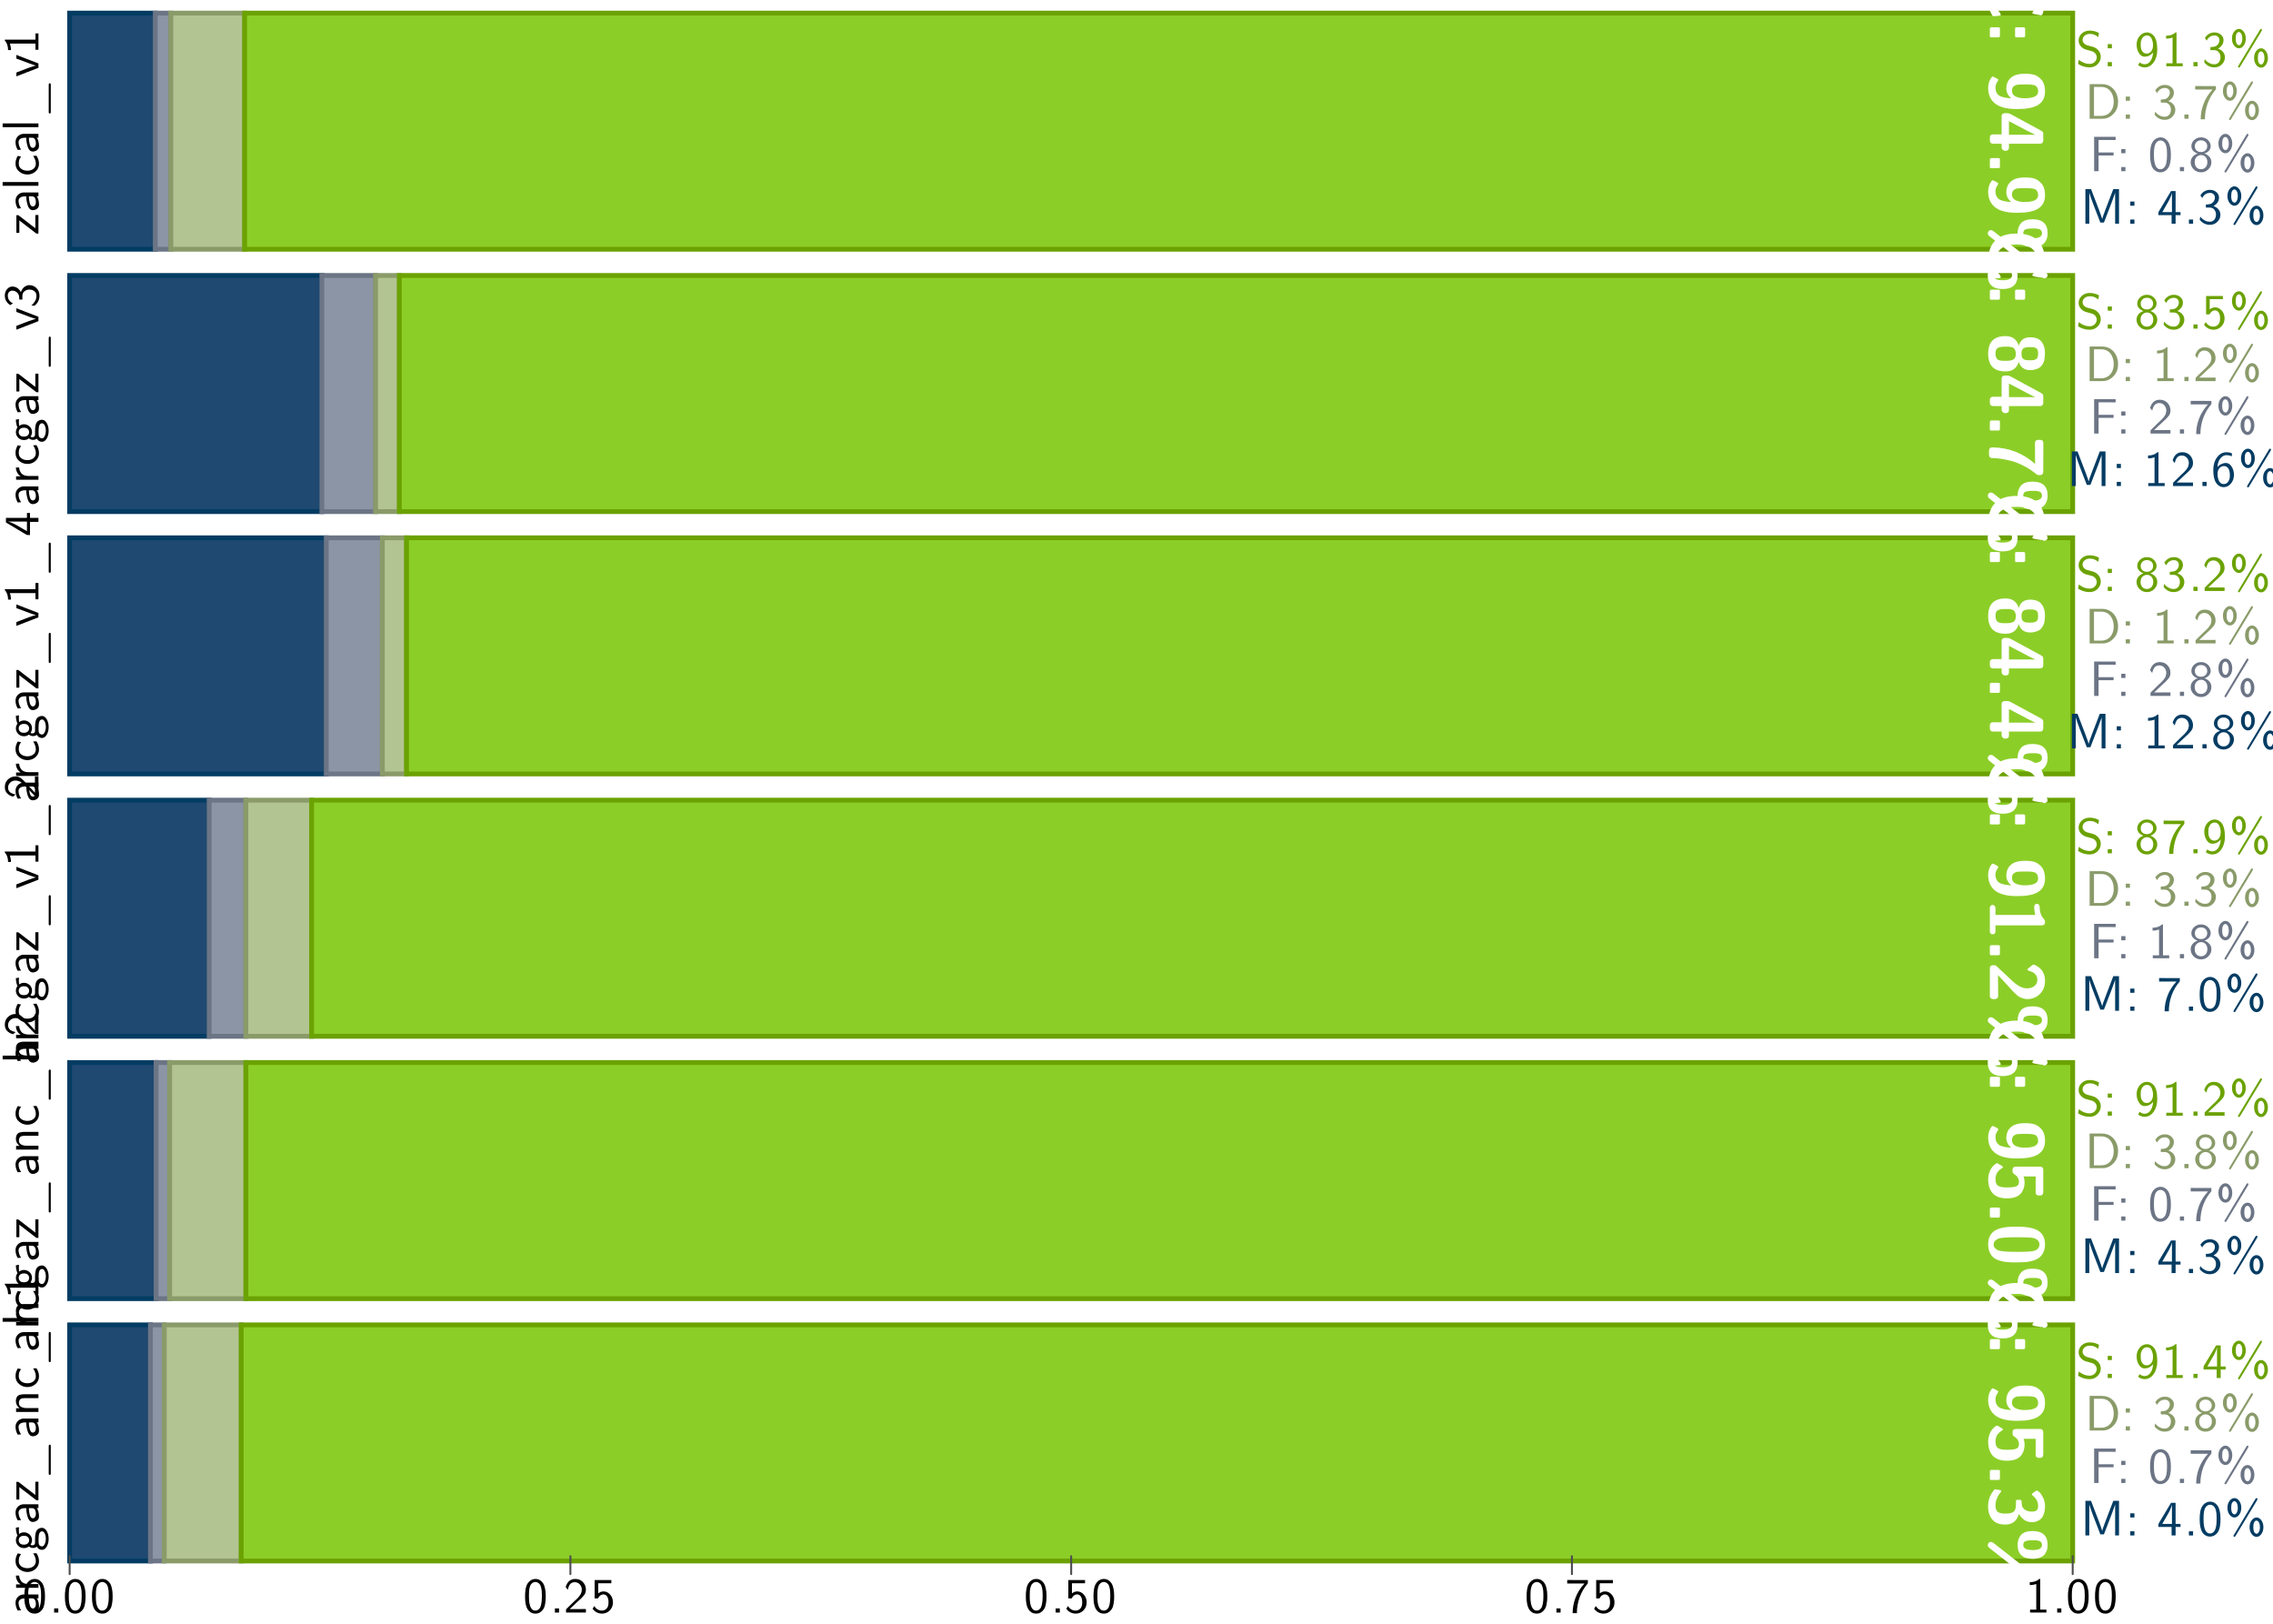 <?xml version="1.0" encoding="UTF-8"?>
<svg xmlns="http://www.w3.org/2000/svg" xmlns:xlink="http://www.w3.org/1999/xlink" width="504pt" height="360pt" viewBox="0 0 504 360" version="1.1">
<defs>
<g>
<symbol overflow="visible" id="glyph0-0">
<path style="stroke:none;" d="M 0.109 -0.109 L 0.109 -8.453 L 8.281 -8.453 L 8.281 -0.109 Z M 0.766 -1.234 L 3.828 -4.281 L 0.766 -7.328 Z M 1.156 -0.766 L 7.234 -0.766 L 4.203 -3.828 Z M 1.156 -7.781 L 4.203 -4.734 L 7.234 -7.781 Z M 4.578 -4.281 L 7.625 -1.234 L 7.625 -7.328 Z M 4.578 -4.281 "/>
</symbol>
<symbol overflow="visible" id="glyph0-1">
<path style="stroke:none;" d="M 1.109 0 L 1.109 -7.672 L 2.359 -7.672 L 4.062 -3.234 C 4.539 -1.953 4.797 -1.211 4.828 -1.016 L 4.844 -1.016 C 4.875 -1.273 5.125 -2.008 5.594 -3.219 L 7.297 -7.672 L 8.562 -7.672 L 8.562 0 L 7.703 0 L 7.703 -6.531 L 7.688 -6.891 L 7.578 -6.484 L 6.922 -4.672 L 5.219 -0.25 L 4.422 -0.25 L 2.766 -4.547 C 2.297 -5.828 2.031 -6.609 1.969 -6.891 L 1.969 0 Z M 1.109 0 "/>
</symbol>
<symbol overflow="visible" id="glyph0-2">
<path style="stroke:none;" d="M 1.062 0 L 1.062 -0.922 L 1.984 -0.922 L 1.984 0 Z M 1.062 -3.984 L 1.062 -4.906 L 1.984 -4.906 L 1.984 -3.984 Z M 1.062 -3.984 "/>
</symbol>
<symbol overflow="visible" id="glyph0-3">
<path style="stroke:none;" d=""/>
</symbol>
<symbol overflow="visible" id="glyph0-4">
<path style="stroke:none;" d="M 0.453 -6.469 L 0.453 -7.25 L 5.047 -7.234 L 5.047 -6.516 C 4.266 -5.617 3.66 -4.594 3.234 -3.438 C 2.816 -2.281 2.609 -1.094 2.609 0.125 L 1.672 0.125 C 1.672 -1.039 1.883 -2.188 2.312 -3.312 C 2.738 -4.445 3.398 -5.5 4.297 -6.469 Z M 0.453 -6.469 "/>
</symbol>
<symbol overflow="visible" id="glyph0-5">
<path style="stroke:none;" d="M 1.062 0 L 1.062 -0.922 L 1.984 -0.922 L 1.984 0 Z M 1.062 0 "/>
</symbol>
<symbol overflow="visible" id="glyph0-6">
<path style="stroke:none;" d="M 0.453 -3.422 L 0.453 -3.609 C 0.453 -3.898 0.457 -4.148 0.469 -4.359 C 0.477 -4.578 0.508 -4.859 0.562 -5.203 C 0.625 -5.555 0.707 -5.852 0.812 -6.094 C 0.914 -6.344 1.07 -6.586 1.281 -6.828 C 1.5 -7.066 1.758 -7.242 2.062 -7.359 C 2.281 -7.453 2.508 -7.5 2.75 -7.5 C 2.957 -7.5 3.156 -7.469 3.344 -7.406 C 3.539 -7.352 3.742 -7.242 3.953 -7.078 C 4.172 -6.91 4.359 -6.695 4.516 -6.438 C 4.672 -6.176 4.801 -5.816 4.906 -5.359 C 5.008 -4.91 5.062 -4.395 5.062 -3.812 L 5.062 -3.578 C 5.062 -3.297 5.055 -3.047 5.047 -2.828 C 5.035 -2.609 5 -2.328 4.938 -1.984 C 4.875 -1.648 4.789 -1.359 4.688 -1.109 C 4.582 -0.859 4.422 -0.617 4.203 -0.391 C 3.992 -0.16 3.742 0.008 3.453 0.125 C 3.203 0.207 2.969 0.25 2.75 0.25 C 2.539 0.25 2.344 0.223 2.156 0.172 C 1.969 0.117 1.766 0.016 1.547 -0.141 C 1.328 -0.305 1.141 -0.516 0.984 -0.766 C 0.836 -1.023 0.711 -1.383 0.609 -1.844 C 0.504 -2.301 0.453 -2.828 0.453 -3.422 Z M 1.312 -3.422 C 1.312 -2.93 1.344 -2.5 1.406 -2.125 C 1.477 -1.75 1.562 -1.457 1.656 -1.25 C 1.75 -1.039 1.863 -0.867 2 -0.734 C 2.145 -0.609 2.273 -0.523 2.391 -0.484 C 2.504 -0.453 2.629 -0.438 2.766 -0.438 C 2.93 -0.438 3.086 -0.473 3.234 -0.547 C 3.379 -0.617 3.531 -0.754 3.688 -0.953 C 3.844 -1.148 3.969 -1.457 4.062 -1.875 C 4.156 -2.301 4.203 -2.82 4.203 -3.438 L 4.203 -4.094 C 4.203 -4.656 4.156 -5.125 4.062 -5.5 C 3.969 -5.883 3.844 -6.164 3.688 -6.344 C 3.531 -6.52 3.375 -6.641 3.219 -6.703 C 3.07 -6.773 2.914 -6.812 2.75 -6.812 C 2.582 -6.812 2.426 -6.773 2.281 -6.703 C 2.133 -6.641 1.984 -6.52 1.828 -6.344 C 1.672 -6.164 1.547 -5.879 1.453 -5.484 C 1.359 -5.098 1.312 -4.633 1.312 -4.094 Z M 1.312 -3.422 "/>
</symbol>
<symbol overflow="visible" id="glyph0-7">
<path style="stroke:none;" d="M 1.078 -4.594 C 0.766 -5 0.609 -5.516 0.609 -6.141 C 0.609 -6.766 0.766 -7.273 1.078 -7.672 C 1.398 -8.078 1.758 -8.281 2.156 -8.281 C 2.562 -8.281 2.914 -8.07 3.219 -7.656 C 3.52 -7.25 3.672 -6.742 3.672 -6.141 C 3.672 -5.535 3.52 -5.023 3.219 -4.609 C 2.926 -4.191 2.57 -3.984 2.156 -3.984 C 1.75 -3.984 1.391 -4.188 1.078 -4.594 Z M 1.438 -6.047 C 1.438 -5.266 1.648 -4.812 2.078 -4.688 L 2.188 -4.672 C 2.383 -4.68 2.551 -4.82 2.688 -5.094 C 2.832 -5.375 2.906 -5.723 2.906 -6.141 C 2.906 -6.547 2.832 -6.891 2.688 -7.172 C 2.539 -7.453 2.348 -7.594 2.109 -7.594 C 1.922 -7.57 1.758 -7.445 1.625 -7.219 C 1.5 -6.988 1.438 -6.629 1.438 -6.141 Z M 1.938 0.078 C 1.938 0.055 1.973 -0.016 2.047 -0.141 L 6.844 -8.141 C 6.895 -8.234 6.969 -8.281 7.062 -8.281 C 7.113 -8.281 7.16 -8.258 7.203 -8.219 C 7.242 -8.176 7.266 -8.125 7.266 -8.062 C 7.266 -8 7.223 -7.895 7.141 -7.75 L 2.438 0.047 C 2.438 0.055 2.422 0.078 2.391 0.109 C 2.367 0.148 2.352 0.176 2.344 0.188 C 2.344 0.195 2.332 0.211 2.312 0.234 C 2.289 0.266 2.27 0.281 2.25 0.281 C 2.227 0.289 2.195 0.297 2.156 0.297 C 2.102 0.297 2.051 0.27 2 0.219 C 1.957 0.176 1.938 0.129 1.938 0.078 Z M 5.984 -0.297 C 5.672 -0.703 5.516 -1.219 5.516 -1.844 C 5.516 -2.469 5.672 -2.977 5.984 -3.375 C 6.305 -3.781 6.664 -3.984 7.062 -3.984 C 7.469 -3.984 7.82 -3.773 8.125 -3.359 C 8.426 -2.941 8.578 -2.43 8.578 -1.828 C 8.578 -1.234 8.426 -0.727 8.125 -0.312 C 7.832 0.102 7.477 0.312 7.062 0.312 C 6.656 0.312 6.297 0.109 5.984 -0.297 Z M 6.344 -1.766 C 6.344 -0.973 6.555 -0.516 6.984 -0.391 L 7.094 -0.375 C 7.289 -0.395 7.457 -0.539 7.594 -0.812 C 7.738 -1.082 7.812 -1.426 7.812 -1.844 C 7.812 -2.25 7.738 -2.594 7.594 -2.875 C 7.445 -3.156 7.254 -3.297 7.016 -3.297 C 6.816 -3.273 6.656 -3.148 6.531 -2.922 C 6.406 -2.691 6.344 -2.332 6.344 -1.844 Z M 6.344 -1.766 "/>
</symbol>
<symbol overflow="visible" id="glyph0-8">
<path style="stroke:none;" d="M 1.047 0 L 1.047 -7.625 L 5.812 -7.625 L 5.812 -6.906 L 5.219 -6.906 L 4.953 -6.922 L 2.031 -6.922 L 2.031 -4.156 L 5.359 -4.156 L 5.359 -3.484 L 2.031 -3.484 L 2.031 0 Z M 1.047 0 "/>
</symbol>
<symbol overflow="visible" id="glyph0-9">
<path style="stroke:none;" d="M 1 -6.125 L 1 -6.766 C 1.875 -6.766 2.57 -7.008 3.094 -7.5 L 3.312 -7.5 L 3.312 -0.656 L 4.688 -0.656 L 4.688 0 L 1.047 0 L 1.047 -0.656 L 2.438 -0.656 L 2.438 -6.375 C 2 -6.207 1.52 -6.125 1 -6.125 Z M 1 -6.125 "/>
</symbol>
<symbol overflow="visible" id="glyph0-10">
<path style="stroke:none;" d="M 0.453 -1.984 C 0.453 -2.398 0.578 -2.773 0.828 -3.109 C 1.078 -3.453 1.461 -3.719 1.984 -3.906 C 1.641 -4.02 1.32 -4.219 1.031 -4.5 C 0.75 -4.781 0.609 -5.133 0.609 -5.562 C 0.609 -6.07 0.812 -6.52 1.219 -6.906 C 1.633 -7.301 2.145 -7.5 2.75 -7.5 C 3.363 -7.5 3.875 -7.301 4.281 -6.906 C 4.688 -6.508 4.891 -6.062 4.891 -5.562 C 4.891 -5.207 4.773 -4.883 4.547 -4.594 C 4.316 -4.312 3.973 -4.082 3.516 -3.906 C 3.922 -3.781 4.273 -3.551 4.578 -3.219 C 4.891 -2.883 5.047 -2.473 5.047 -1.984 C 5.047 -1.391 4.82 -0.867 4.375 -0.422 C 3.938 0.023 3.395 0.25 2.75 0.25 C 2.113 0.25 1.57 0.031 1.125 -0.406 C 0.676 -0.852 0.453 -1.379 0.453 -1.984 Z M 1.344 -2 C 1.344 -1.531 1.473 -1.148 1.734 -0.859 C 1.992 -0.578 2.332 -0.438 2.75 -0.438 C 3.156 -0.438 3.488 -0.578 3.75 -0.859 C 4.02 -1.141 4.156 -1.523 4.156 -2.016 C 4.156 -2.473 4.023 -2.848 3.766 -3.141 C 3.504 -3.43 3.164 -3.578 2.75 -3.578 C 2.395 -3.578 2.07 -3.441 1.781 -3.172 C 1.488 -2.91 1.344 -2.52 1.344 -2 Z M 1.375 -5.547 C 1.375 -5.148 1.5 -4.832 1.75 -4.594 C 2.008 -4.363 2.336 -4.25 2.734 -4.25 C 3.148 -4.25 3.484 -4.367 3.734 -4.609 C 3.992 -4.848 4.125 -5.16 4.125 -5.547 C 4.125 -5.941 3.992 -6.254 3.734 -6.484 C 3.484 -6.723 3.156 -6.844 2.75 -6.844 C 2.332 -6.844 2 -6.719 1.75 -6.469 C 1.5 -6.227 1.375 -5.922 1.375 -5.547 Z M 1.375 -5.547 "/>
</symbol>
<symbol overflow="visible" id="glyph0-11">
<path style="stroke:none;" d="M 1.047 0 L 1.047 -7.672 L 3.766 -7.672 C 4.504 -7.672 5.141 -7.492 5.672 -7.141 C 6.211 -6.797 6.629 -6.316 6.922 -5.703 C 7.211 -5.098 7.359 -4.457 7.359 -3.781 C 7.359 -2.75 7.055 -1.891 6.453 -1.203 C 5.848 -0.516 5.141 -0.117 4.328 -0.016 C 4.203 -0.004 4.02 0 3.781 0 Z M 2.016 -0.625 L 3.594 -0.625 C 4.508 -0.625 5.227 -0.961 5.75 -1.641 C 6.176 -2.203 6.391 -2.91 6.391 -3.766 C 6.391 -4.703 6.145 -5.484 5.656 -6.109 C 5.164 -6.734 4.477 -7.047 3.594 -7.047 L 2.016 -7.047 Z M 2.016 -0.625 "/>
</symbol>
<symbol overflow="visible" id="glyph0-12">
<path style="stroke:none;" d="M 0.453 -0.891 L 0.578 -1.562 C 0.805 -1.25 1.082 -1 1.406 -0.812 C 1.727 -0.633 1.977 -0.523 2.156 -0.484 C 2.344 -0.453 2.523 -0.438 2.703 -0.438 C 3.109 -0.438 3.438 -0.582 3.688 -0.875 C 3.938 -1.176 4.062 -1.555 4.062 -2.016 C 4.062 -2.441 3.938 -2.805 3.688 -3.109 C 3.445 -3.422 3.098 -3.578 2.641 -3.578 L 1.828 -3.578 L 1.828 -4.25 C 2.004 -4.258 2.156 -4.27 2.281 -4.281 C 2.414 -4.301 2.5 -4.312 2.531 -4.312 C 2.57 -4.32 2.602 -4.328 2.625 -4.328 C 2.977 -4.391 3.266 -4.562 3.484 -4.844 C 3.711 -5.133 3.828 -5.453 3.828 -5.797 C 3.828 -6.109 3.723 -6.359 3.516 -6.547 C 3.316 -6.734 3.051 -6.828 2.719 -6.828 C 2.07 -6.828 1.562 -6.551 1.188 -6 C 1.133 -5.938 1.07 -5.832 1 -5.688 L 0.609 -6.281 C 1.117 -7.082 1.828 -7.488 2.734 -7.5 C 3.297 -7.5 3.77 -7.332 4.156 -7 C 4.539 -6.664 4.734 -6.266 4.734 -5.797 C 4.734 -5.004 4.328 -4.375 3.516 -3.906 C 4.016 -3.727 4.395 -3.469 4.656 -3.125 C 4.914 -2.781 5.047 -2.398 5.047 -1.984 C 5.047 -1.391 4.82 -0.867 4.375 -0.422 C 3.938 0.023 3.379 0.25 2.703 0.25 C 1.797 0.25 1.047 -0.129 0.453 -0.891 Z M 0.453 -0.891 "/>
</symbol>
<symbol overflow="visible" id="glyph0-13">
<path style="stroke:none;" d="M 0.484 -0.516 L 0.656 -1.438 C 1.426 -0.82 2.211 -0.516 3.016 -0.516 C 3.492 -0.516 3.879 -0.66 4.172 -0.953 C 4.473 -1.254 4.625 -1.598 4.625 -1.984 C 4.625 -2.266 4.535 -2.523 4.359 -2.766 C 4.191 -3.004 3.961 -3.18 3.672 -3.297 C 3.66 -3.305 3.207 -3.43 2.312 -3.672 C 1.863 -3.785 1.469 -4.023 1.125 -4.391 C 0.781 -4.754 0.609 -5.203 0.609 -5.734 C 0.609 -6.305 0.836 -6.812 1.297 -7.25 C 1.754 -7.688 2.352 -7.906 3.094 -7.906 C 3.789 -7.906 4.469 -7.727 5.125 -7.375 L 4.969 -6.469 C 4.664 -6.695 4.379 -6.867 4.109 -6.984 C 3.848 -7.109 3.508 -7.172 3.094 -7.172 C 2.613 -7.172 2.223 -7.039 1.922 -6.781 C 1.629 -6.52 1.484 -6.211 1.484 -5.859 C 1.484 -5.598 1.566 -5.363 1.734 -5.156 C 1.898 -4.945 2.113 -4.789 2.375 -4.688 C 2.477 -4.645 2.742 -4.57 3.172 -4.469 C 3.609 -4.363 3.895 -4.281 4.031 -4.219 C 4.438 -4.051 4.785 -3.781 5.078 -3.406 C 5.367 -3.031 5.516 -2.594 5.516 -2.094 C 5.516 -1.469 5.281 -0.922 4.812 -0.453 C 4.344 0.016 3.742 0.25 3.016 0.25 C 2.129 0.25 1.285 -0.004 0.484 -0.516 Z M 0.484 -0.516 "/>
</symbol>
<symbol overflow="visible" id="glyph0-14">
<path style="stroke:none;" d="M 0.469 -4.812 C 0.469 -5.613 0.727 -6.285 1.25 -6.828 C 1.688 -7.273 2.195 -7.5 2.781 -7.5 C 3.039 -7.5 3.289 -7.441 3.531 -7.328 C 3.77 -7.223 4.008 -7.039 4.25 -6.781 C 4.488 -6.531 4.68 -6.141 4.828 -5.609 C 4.973 -5.078 5.047 -4.43 5.047 -3.672 C 5.047 -2.547 4.773 -1.609 4.234 -0.859 C 3.691 -0.117 3.035 0.25 2.266 0.25 C 1.734 0.25 1.242 0.078 0.797 -0.266 L 1.141 -0.859 C 1.148 -0.859 1.18 -0.836 1.234 -0.797 C 1.285 -0.754 1.32 -0.727 1.344 -0.719 C 1.363 -0.707 1.398 -0.688 1.453 -0.656 C 1.504 -0.625 1.547 -0.598 1.578 -0.578 C 1.609 -0.566 1.648 -0.551 1.703 -0.531 C 1.766 -0.508 1.82 -0.492 1.875 -0.484 C 1.938 -0.473 2 -0.461 2.062 -0.453 C 2.133 -0.441 2.207 -0.438 2.281 -0.438 C 2.781 -0.445 3.195 -0.688 3.531 -1.156 C 3.863 -1.625 4.062 -2.254 4.125 -3.047 C 3.602 -2.43 2.977 -2.125 2.25 -2.125 C 1.77 -2.125 1.375 -2.352 1.062 -2.812 C 0.664 -3.363 0.469 -4.031 0.469 -4.812 Z M 1.375 -4.812 C 1.375 -4.469 1.395 -4.188 1.438 -3.969 C 1.477 -3.75 1.57 -3.535 1.719 -3.328 C 1.957 -2.984 2.281 -2.812 2.688 -2.812 C 3.102 -2.812 3.441 -2.977 3.703 -3.312 C 3.961 -3.656 4.094 -4.062 4.094 -4.531 C 4.094 -4.656 4.094 -4.75 4.094 -4.812 L 4.109 -4.812 C 4.098 -5.031 4.066 -5.238 4.016 -5.438 C 3.973 -5.645 3.906 -5.859 3.812 -6.078 C 3.719 -6.305 3.582 -6.488 3.406 -6.625 C 3.238 -6.758 3.035 -6.828 2.797 -6.828 C 2.41 -6.828 2.102 -6.695 1.875 -6.438 C 1.656 -6.176 1.508 -5.895 1.438 -5.594 C 1.395 -5.414 1.375 -5.156 1.375 -4.812 Z M 1.375 -4.812 "/>
</symbol>
<symbol overflow="visible" id="glyph0-15">
<path style="stroke:none;" d="M 0.453 -5.688 C 0.816 -6.895 1.531 -7.5 2.594 -7.5 C 3.301 -7.5 3.875 -7.266 4.312 -6.797 C 4.75 -6.328 4.969 -5.77 4.969 -5.125 C 4.969 -4.863 4.93 -4.625 4.859 -4.406 C 4.785 -4.195 4.645 -3.973 4.438 -3.734 C 4.238 -3.492 4.062 -3.301 3.906 -3.156 C 3.75 -3.008 3.488 -2.77 3.125 -2.438 C 2.926 -2.258 2.332 -1.703 1.344 -0.766 L 4.969 -0.781 L 4.969 0 L 0.547 0 L 0.547 -0.719 L 1.984 -2.141 C 2.035 -2.203 2.16 -2.32 2.359 -2.5 C 2.555 -2.676 2.688 -2.797 2.75 -2.859 C 2.812 -2.922 2.922 -3.031 3.078 -3.188 C 3.242 -3.344 3.352 -3.461 3.406 -3.547 C 3.469 -3.629 3.551 -3.742 3.656 -3.891 C 3.77 -4.035 3.844 -4.16 3.875 -4.266 C 3.914 -4.379 3.953 -4.508 3.984 -4.656 C 4.023 -4.801 4.047 -4.945 4.047 -5.094 C 4.047 -5.562 3.895 -5.957 3.594 -6.281 C 3.301 -6.602 2.922 -6.766 2.453 -6.766 C 2.203 -6.766 1.977 -6.707 1.781 -6.594 C 1.582 -6.477 1.43 -6.336 1.328 -6.172 C 1.234 -6.016 1.156 -5.852 1.094 -5.688 C 1.031 -5.52 0.988 -5.379 0.969 -5.266 L 0.922 -5.078 Z M 0.453 -5.688 "/>
</symbol>
<symbol overflow="visible" id="glyph0-16">
<path style="stroke:none;" d="M 0.469 -3.578 C 0.469 -4.68 0.742 -5.609 1.297 -6.359 C 1.859 -7.117 2.566 -7.5 3.422 -7.5 C 3.797 -7.5 4.188 -7.422 4.594 -7.266 L 4.594 -6.609 C 4.176 -6.766 3.785 -6.844 3.422 -6.844 C 2.984 -6.844 2.609 -6.691 2.297 -6.391 C 1.984 -6.086 1.758 -5.75 1.625 -5.375 C 1.488 -5 1.41 -4.609 1.391 -4.203 C 1.617 -4.484 1.898 -4.703 2.234 -4.859 C 2.566 -5.023 2.91 -5.109 3.266 -5.109 C 3.742 -5.109 4.141 -4.879 4.453 -4.422 C 4.848 -3.879 5.047 -3.227 5.047 -2.469 C 5.047 -1.656 4.789 -0.977 4.281 -0.438 C 3.852 0.02 3.352 0.25 2.781 0.25 C 2.57 0.25 2.367 0.219 2.172 0.156 C 1.984 0.094 1.781 -0.02 1.562 -0.188 C 1.352 -0.352 1.164 -0.57 1 -0.844 C 0.844 -1.113 0.711 -1.484 0.609 -1.953 C 0.516 -2.422 0.469 -2.961 0.469 -3.578 Z M 1.406 -2.438 C 1.539 -1.102 1.992 -0.438 2.766 -0.438 C 3.141 -0.438 3.438 -0.562 3.656 -0.812 C 3.875 -1.07 4.02 -1.359 4.094 -1.672 C 4.125 -1.828 4.141 -2.07 4.141 -2.406 C 4.141 -3.039 4.035 -3.523 3.828 -3.859 C 3.586 -4.234 3.254 -4.422 2.828 -4.422 C 2.41 -4.422 2.066 -4.254 1.797 -3.922 C 1.535 -3.586 1.406 -3.191 1.406 -2.734 C 1.406 -2.66 1.414 -2.562 1.438 -2.438 Z M 1.406 -2.438 "/>
</symbol>
<symbol overflow="visible" id="glyph0-17">
<path style="stroke:none;" d="M 0.422 -0.844 L 0.797 -1.453 C 1.203 -0.773 1.773 -0.438 2.516 -0.438 C 2.879 -0.438 3.211 -0.578 3.516 -0.859 C 3.816 -1.148 3.969 -1.617 3.969 -2.266 C 3.969 -2.867 3.859 -3.316 3.641 -3.609 C 3.422 -3.898 3.156 -4.047 2.844 -4.047 C 2.344 -4.047 1.938 -3.75 1.625 -3.156 L 0.875 -3.156 L 0.875 -7.234 L 4.594 -7.234 L 4.594 -6.531 L 1.672 -6.531 L 1.672 -4.266 C 2.047 -4.566 2.441 -4.719 2.859 -4.719 C 3.43 -4.719 3.926 -4.477 4.344 -4 C 4.758 -3.531 4.969 -2.945 4.969 -2.25 C 4.969 -1.539 4.723 -0.945 4.234 -0.469 C 3.754 0.008 3.188 0.25 2.531 0.25 C 2.113 0.25 1.719 0.148 1.344 -0.047 C 0.969 -0.242 0.66 -0.508 0.422 -0.844 Z M 0.422 -0.844 "/>
</symbol>
<symbol overflow="visible" id="glyph0-18">
<path style="stroke:none;" d="M 0.297 -1.891 C 0.297 -1.891 0.297 -2.066 0.297 -2.422 C 0.297 -2.516 0.336 -2.629 0.422 -2.766 L 3.094 -7.234 L 4.109 -7.234 L 4.109 -2.562 L 5.203 -2.562 L 5.203 -1.891 L 4.109 -1.891 L 4.109 0 L 3.219 0 L 3.219 -1.891 Z M 1.156 -2.562 L 3.297 -2.562 L 3.297 -6.828 C 3.242 -6.555 3.133 -6.234 2.969 -5.859 C 2.812 -5.484 2.656 -5.164 2.5 -4.906 C 2.352 -4.645 2.031 -4.082 1.531 -3.219 C 1.375 -2.938 1.25 -2.719 1.156 -2.562 Z M 1.156 -2.562 "/>
</symbol>
<symbol overflow="visible" id="glyph1-0">
<path style="stroke:none;" d="M 0.172 0.172 L 13.062 0.172 L 13.062 12.812 L 0.172 12.812 Z M 1.906 1.188 L 6.625 5.906 L 11.328 1.188 Z M 1.188 1.797 L 1.188 11.188 L 5.906 6.484 Z M 12.047 1.797 L 7.328 6.484 L 12.047 11.188 Z M 6.625 7.078 L 1.906 11.781 L 11.328 11.781 Z M 6.625 7.078 "/>
</symbol>
<symbol overflow="visible" id="glyph1-1">
<path style="stroke:none;" d="M -0.391 7.281 C -0.391 3.113 1.711 1.031 5.922 1.031 C 10.129 1.031 12.234 3.129 12.234 7.328 C 12.234 8.254 12.07 9.266 11.75 10.359 C 11.688 10.555 11.617 10.688 11.547 10.75 C 11.473 10.789 11.414 10.812 11.375 10.812 C 11.332 10.812 10.844 10.727 9.906 10.562 C 9.582 10.488 9.414 10.398 9.406 10.297 C 9.406 10.242 9.461 10.133 9.578 9.969 C 9.691 9.801 9.82 9.617 9.969 9.422 C 10.113 9.223 10.242 8.93 10.359 8.547 C 10.473 8.16 10.531 7.75 10.531 7.312 C 10.531 4.738 9.004 3.453 5.953 3.453 C 5.273 3.453 4.672 3.508 4.141 3.625 C 3.617 3.75 3.141 3.945 2.703 4.219 C 2.266 4.5 1.926 4.906 1.688 5.438 C 1.445 5.969 1.328 6.613 1.328 7.375 C 1.328 7.938 1.383 8.43 1.5 8.859 C 1.613 9.285 1.738 9.594 1.875 9.781 C 2.008 9.969 2.133 10.141 2.25 10.297 C 2.363 10.461 2.422 10.594 2.422 10.688 C 2.422 10.707 2.414 10.727 2.406 10.75 C 2.406 10.77 2.395 10.785 2.375 10.797 C 2.363 10.816 2.348 10.828 2.328 10.828 C 2.305 10.836 2.281 10.848 2.25 10.859 C 2.219 10.867 2.188 10.879 2.156 10.891 C 2.133 10.898 2.098 10.906 2.047 10.906 C 2.004 10.914 1.961 10.922 1.922 10.922 C 1.891 10.93 1.844 10.938 1.781 10.938 C 1.719 10.945 1.672 10.953 1.641 10.953 C 1.504 10.961 1.379 10.973 1.266 10.984 C 1.16 10.992 1.086 11 1.047 11 C 1.016 11.008 0.984 11.016 0.953 11.016 C 0.922 11.016 0.895 11.016 0.875 11.016 C 0.812 11.016 0.766 11.008 0.734 11 C 0.703 10.988 0.664 10.961 0.625 10.922 C 0.582 10.879 0.555 10.852 0.547 10.844 C 0.535 10.832 0.508 10.789 0.469 10.719 L 0.406 10.609 C 0.094 10.047 -0.113 9.535 -0.219 9.078 C -0.332 8.617 -0.391 8.02 -0.391 7.281 Z M -0.391 7.281 "/>
</symbol>
<symbol overflow="visible" id="glyph1-2">
<path style="stroke:none;" d="M 0.391 1.469 L 1.766 1.469 C 1.867 1.477 1.938 1.484 1.969 1.484 C 2 1.484 2.047 1.492 2.109 1.516 C 2.172 1.535 2.207 1.57 2.219 1.625 C 2.227 1.676 2.234 1.75 2.234 1.844 L 2.234 3.328 C 2.234 3.484 2.203 3.582 2.141 3.625 C 2.086 3.676 2 3.703 1.875 3.703 L 0.469 3.703 C 0.375 3.703 0.305 3.703 0.266 3.703 C 0.234 3.703 0.188 3.691 0.125 3.672 C 0.07 3.648 0.035 3.613 0.016 3.562 C 0.004 3.508 0 3.438 0 3.344 L 0 1.859 C 0 1.598 0.129 1.469 0.391 1.469 Z M 6.172 1.469 L 7.344 1.469 C 7.594 1.477 7.734 1.516 7.766 1.578 C 7.805 1.629 7.828 1.719 7.828 1.844 L 7.828 3.328 C 7.828 3.484 7.789 3.582 7.719 3.625 C 7.656 3.676 7.566 3.703 7.453 3.703 L 6.062 3.703 C 5.957 3.703 5.883 3.703 5.844 3.703 C 5.812 3.703 5.77 3.691 5.719 3.672 C 5.664 3.648 5.629 3.613 5.609 3.562 C 5.598 3.508 5.594 3.438 5.594 3.344 L 5.594 1.891 C 5.594 1.672 5.617 1.547 5.672 1.516 C 5.734 1.484 5.898 1.469 6.172 1.469 Z M 6.172 1.469 "/>
</symbol>
<symbol overflow="visible" id="glyph1-3">
<path style="stroke:none;" d=""/>
</symbol>
<symbol overflow="visible" id="glyph1-4">
<path style="stroke:none;" d="M 7.781 0.766 C 8.633 0.766 9.32 0.844 9.844 1 C 10.375 1.164 10.867 1.488 11.328 1.969 C 11.941 2.602 12.242 3.52 12.234 4.719 C 12.234 6.164 11.629 7.207 10.422 7.844 C 9.984 8.07 9.484 8.238 8.922 8.344 C 8.367 8.457 7.891 8.523 7.484 8.547 C 7.078 8.578 6.566 8.594 5.953 8.594 C 3.359 8.594 1.57 8.004 0.594 6.828 C -0.051 6.055 -0.375 5.078 -0.375 3.891 C -0.375 3.016 -0.117 2.227 0.391 1.531 C 0.484 1.438 0.578 1.391 0.672 1.391 C 0.742 1.391 1.066 1.551 1.641 1.875 C 1.816 1.988 1.898 2.086 1.891 2.172 C 1.891 2.203 1.781 2.383 1.562 2.719 C 1.352 3.062 1.25 3.445 1.25 3.875 C 1.25 4.375 1.363 4.789 1.594 5.125 C 1.82 5.469 2.133 5.703 2.531 5.828 C 2.926 5.961 3.273 6.051 3.578 6.094 C 3.891 6.145 4.223 6.18 4.578 6.203 C 4.641 6.203 4.688 6.203 4.719 6.203 C 4.008 5.578 3.656 4.863 3.656 4.062 C 3.656 2.844 4.133 1.938 5.094 1.344 C 5.719 0.957 6.613 0.766 7.781 0.766 Z M 7.812 3.141 C 6.945 3.141 6.363 3.16 6.062 3.203 C 5.77 3.254 5.488 3.391 5.219 3.609 C 5.008 3.867 4.906 4.18 4.906 4.547 C 4.906 5.129 5.176 5.551 5.719 5.812 C 6.27 6.07 6.914 6.203 7.656 6.203 C 9.695 6.203 10.711 5.707 10.703 4.719 C 10.703 4.414 10.656 4.16 10.562 3.953 C 10.469 3.754 10.352 3.598 10.219 3.484 C 10.082 3.379 9.883 3.301 9.625 3.25 C 9.363 3.195 9.133 3.164 8.938 3.156 C 8.75 3.145 8.477 3.141 8.125 3.141 Z M 7.812 3.141 "/>
</symbol>
<symbol overflow="visible" id="glyph1-5">
<path style="stroke:none;" d="M 10.438 1.312 C 10.688 1.312 10.852 1.41 10.938 1.609 C 11.031 1.816 11.07 2.066 11.062 2.359 C 11.062 2.648 11.125 3.004 11.25 3.422 C 11.375 3.848 11.586 4.227 11.891 4.562 C 12.055 4.758 12.156 4.891 12.188 4.953 C 12.219 5.023 12.234 5.164 12.234 5.375 C 12.234 5.844 11.984 6.078 11.484 6.078 L 1.25 6.078 L 1.25 7.328 C 1.25 7.816 1.035 8.062 0.609 8.062 C 0.203 8.062 0 7.816 0 7.328 L 0 2.297 C 0 2.098 0.039 1.938 0.125 1.812 C 0.219 1.695 0.301 1.625 0.375 1.594 C 0.445 1.57 0.523 1.562 0.609 1.562 C 0.691 1.562 0.77 1.57 0.844 1.594 C 0.926 1.625 1.016 1.703 1.109 1.828 C 1.203 1.953 1.25 2.117 1.25 2.328 L 1.25 3.766 L 10.062 3.766 C 9.906 3.035 9.828 2.473 9.828 2.078 C 9.816 1.566 10.02 1.312 10.438 1.312 Z M 10.438 1.312 "/>
</symbol>
<symbol overflow="visible" id="glyph1-6">
<path style="stroke:none;" d="M 0.391 1.469 L 1.766 1.469 C 1.867 1.477 1.938 1.484 1.969 1.484 C 2 1.484 2.047 1.492 2.109 1.516 C 2.172 1.535 2.207 1.57 2.219 1.625 C 2.227 1.676 2.234 1.75 2.234 1.844 L 2.234 3.328 C 2.234 3.484 2.203 3.582 2.141 3.625 C 2.086 3.676 2 3.703 1.875 3.703 L 0.469 3.703 C 0.375 3.703 0.305 3.703 0.266 3.703 C 0.234 3.703 0.188 3.691 0.125 3.672 C 0.07 3.648 0.035 3.613 0.016 3.562 C 0.004 3.508 0 3.438 0 3.344 L 0 1.859 C 0 1.598 0.129 1.469 0.391 1.469 Z M 0.391 1.469 "/>
</symbol>
<symbol overflow="visible" id="glyph1-7">
<path style="stroke:none;" d="M 9.703 0.781 C 9.742 0.781 9.844 0.812 10 0.875 C 10.164 0.938 10.379 1.051 10.641 1.219 C 10.898 1.395 11.145 1.609 11.375 1.859 C 11.613 2.109 11.816 2.453 11.984 2.891 C 12.148 3.336 12.234 3.836 12.234 4.391 C 12.234 5.578 11.852 6.547 11.094 7.297 C 10.332 8.047 9.398 8.422 8.297 8.422 C 7.984 8.422 7.672 8.367 7.359 8.266 C 7.055 8.172 6.801 8.07 6.594 7.969 C 6.383 7.863 6.117 7.66 5.797 7.359 C 5.473 7.055 5.223 6.812 5.047 6.625 C 4.879 6.445 4.578 6.113 4.141 5.625 C 3.711 5.145 3.379 4.781 3.141 4.531 L 1.812 3.125 L 1.812 3.703 L 1.844 7.25 L 1.844 7.656 C 1.844 8.164 1.586 8.422 1.078 8.422 L 0.766 8.422 C 0.254 8.422 0 8.164 0 7.656 L 0 1.703 C 0 1.523 0.02 1.379 0.062 1.266 C 0.113 1.148 0.188 1.066 0.281 1.016 C 0.383 0.973 0.457 0.945 0.5 0.938 C 0.551 0.938 0.633 0.93 0.75 0.922 L 1.031 0.922 C 1.176 0.922 1.312 0.973 1.438 1.078 C 1.508 1.141 2.336 1.914 3.922 3.406 C 3.984 3.457 4.125 3.586 4.344 3.797 C 4.562 4.016 4.711 4.16 4.797 4.234 C 4.879 4.305 5.023 4.438 5.234 4.625 C 5.441 4.812 5.598 4.941 5.703 5.016 C 5.816 5.086 5.969 5.191 6.156 5.328 C 6.352 5.473 6.52 5.57 6.656 5.625 C 6.801 5.688 6.969 5.758 7.156 5.844 C 7.352 5.926 7.539 5.977 7.719 6 C 7.895 6.031 8.082 6.047 8.281 6.047 C 8.895 6.047 9.422 5.879 9.859 5.547 C 10.305 5.211 10.531 4.742 10.531 4.141 C 10.531 3.703 10.414 3.336 10.188 3.047 C 9.957 2.754 9.703 2.551 9.422 2.438 C 9.141 2.332 8.883 2.234 8.656 2.141 C 8.426 2.055 8.312 1.977 8.312 1.906 C 8.312 1.863 8.332 1.816 8.375 1.766 C 8.414 1.711 8.457 1.664 8.5 1.625 C 8.551 1.582 8.613 1.535 8.688 1.484 C 8.77 1.43 8.82 1.395 8.844 1.375 C 8.926 1.301 9.016 1.223 9.109 1.141 C 9.211 1.066 9.285 1.008 9.328 0.969 C 9.367 0.938 9.414 0.898 9.469 0.859 C 9.531 0.828 9.57 0.805 9.594 0.797 C 9.625 0.785 9.66 0.781 9.703 0.781 Z M 9.703 0.781 "/>
</symbol>
<symbol overflow="visible" id="glyph1-8">
<path style="stroke:none;" d="M 9.484 1.031 C 11.703 1.031 12.812 2.066 12.812 4.141 C 12.812 4.547 12.758 4.914 12.656 5.25 C 12.551 5.594 12.379 5.914 12.141 6.219 C 11.91 6.52 11.57 6.754 11.125 6.922 C 10.676 7.098 10.133 7.188 9.5 7.188 C 7.281 7.188 6.164 6.164 6.156 4.125 C 6.156 3.227 6.406 2.488 6.906 1.906 C 7.414 1.32 8.273 1.031 9.484 1.031 Z M 9.234 3.078 C 8.953 3.086 8.738 3.098 8.594 3.109 C 8.457 3.117 8.273 3.156 8.047 3.219 C 7.828 3.281 7.664 3.383 7.562 3.531 C 7.457 3.688 7.406 3.891 7.406 4.141 C 7.406 4.578 7.676 4.895 8.219 5.094 C 8.52 5.188 8.945 5.238 9.5 5.25 C 10.875 5.25 11.562 4.875 11.562 4.125 C 11.562 3.883 11.504 3.688 11.391 3.531 C 11.285 3.383 11.133 3.281 10.938 3.219 C 10.738 3.156 10.555 3.113 10.391 3.094 C 10.234 3.082 10.023 3.078 9.766 3.078 C 9.711 3.078 9.664 3.078 9.625 3.078 Z M -0.234 3.625 C -0.098 3.5 0.055 3.438 0.234 3.438 C 0.422 3.438 0.617 3.52 0.828 3.688 L 12.359 12.734 C 12.648 12.953 12.797 13.188 12.797 13.438 C 12.797 13.664 12.719 13.836 12.562 13.953 C 12.406 14.078 12.242 14.141 12.078 14.141 C 11.922 14.141 11.742 14.066 11.547 13.922 L 0.156 4.984 C -0.125 4.766 -0.289 4.613 -0.344 4.531 C -0.406 4.445 -0.441 4.312 -0.453 4.125 C -0.441 3.926 -0.367 3.758 -0.234 3.625 Z M 2.828 10.328 C 5.047 10.328 6.156 11.363 6.156 13.438 C 6.156 15.469 5.055 16.488 2.859 16.5 C 0.641 16.5 -0.469 15.473 -0.469 13.422 C -0.469 12.535 -0.219 11.797 0.281 11.203 C 0.781 10.617 1.629 10.328 2.828 10.328 Z M 2.594 12.391 C 2.312 12.398 2.098 12.41 1.953 12.422 C 1.816 12.43 1.633 12.461 1.406 12.516 C 1.188 12.578 1.023 12.68 0.922 12.828 C 0.816 12.984 0.766 13.188 0.766 13.438 C 0.766 13.883 1.031 14.203 1.562 14.391 C 1.875 14.492 2.305 14.547 2.859 14.547 C 4.234 14.547 4.922 14.172 4.922 13.422 C 4.922 13.18 4.863 12.984 4.75 12.828 C 4.645 12.68 4.492 12.578 4.297 12.516 C 4.098 12.461 3.914 12.426 3.75 12.406 C 3.582 12.395 3.375 12.391 3.125 12.391 C 3.07 12.391 3.023 12.391 2.984 12.391 Z M 2.594 12.391 "/>
</symbol>
<symbol overflow="visible" id="glyph1-9">
<path style="stroke:none;" d="M 3.469 0.766 C 4.957 0.766 5.926 1.441 6.375 2.797 C 6.395 2.848 6.406 2.879 6.406 2.891 C 6.77 1.648 7.598 1.031 8.891 1.031 C 10.098 1.031 10.953 1.352 11.453 2 C 11.961 2.656 12.219 3.457 12.219 4.406 C 12.219 4.645 12.211 4.844 12.203 5 C 12.203 5.156 12.18 5.379 12.141 5.672 C 12.109 5.973 12.051 6.227 11.969 6.438 C 11.883 6.645 11.766 6.875 11.609 7.125 C 11.453 7.383 11.258 7.594 11.031 7.75 C 10.801 7.906 10.504 8.035 10.141 8.141 C 9.785 8.254 9.383 8.312 8.938 8.312 C 7.656 8.312 6.816 7.711 6.422 6.516 C 6.41 6.484 6.406 6.461 6.406 6.453 C 6 7.879 5.023 8.594 3.484 8.594 C 0.91 8.594 -0.375 7.285 -0.375 4.672 C -0.375 2.066 0.906 0.766 3.469 0.766 Z M 3.234 3.109 C 2.555 3.117 2.055 3.219 1.734 3.406 C 1.41 3.602 1.25 4.02 1.25 4.656 C 1.25 4.969 1.289 5.227 1.375 5.438 C 1.469 5.645 1.566 5.801 1.672 5.906 C 1.773 6.008 1.941 6.086 2.172 6.141 C 2.41 6.191 2.594 6.223 2.719 6.234 C 2.844 6.242 3.051 6.25 3.344 6.25 L 3.75 6.25 C 4.395 6.25 4.891 6.145 5.234 5.938 C 5.586 5.738 5.766 5.316 5.766 4.672 C 5.766 4.367 5.711 4.109 5.609 3.891 C 5.516 3.68 5.41 3.523 5.297 3.422 C 5.191 3.328 5.008 3.254 4.75 3.203 C 4.5 3.148 4.328 3.117 4.234 3.109 C 4.148 3.109 3.957 3.109 3.656 3.109 Z M 8.734 3.203 C 8.172 3.203 7.742 3.297 7.453 3.484 C 7.16 3.68 7.016 4.07 7.016 4.656 C 7.016 5 7.055 5.273 7.141 5.484 C 7.234 5.691 7.375 5.836 7.562 5.922 C 7.758 6.016 7.938 6.07 8.094 6.094 C 8.25 6.113 8.469 6.125 8.75 6.125 L 9.047 6.125 C 9.648 6.125 10.078 6.023 10.328 5.828 C 10.578 5.629 10.703 5.242 10.703 4.672 C 10.703 4.336 10.664 4.066 10.594 3.859 C 10.52 3.648 10.391 3.5 10.203 3.406 C 10.023 3.32 9.859 3.266 9.703 3.234 C 9.555 3.211 9.332 3.203 9.031 3.203 Z M 8.734 3.203 "/>
</symbol>
<symbol overflow="visible" id="glyph1-10">
<path style="stroke:none;" d="M 3.344 0.516 L 3.891 0.516 C 4.117 0.516 4.359 0.582 4.609 0.719 L 11.344 4.375 C 11.5 4.457 11.633 4.562 11.75 4.688 C 11.812 4.832 11.844 4.992 11.844 5.172 L 11.844 6.531 C 11.844 7.031 11.582 7.281 11.062 7.281 L 4.234 7.281 L 4.234 8.062 C 4.234 8.207 4.223 8.328 4.203 8.422 C 4.191 8.516 4.125 8.609 4 8.703 C 3.875 8.797 3.691 8.844 3.453 8.844 C 3.398 8.844 3.32 8.836 3.219 8.828 C 3.125 8.816 3 8.742 2.844 8.609 C 2.688 8.473 2.609 8.285 2.609 8.047 L 2.609 7.281 L 0.75 7.281 C 0.25 7.281 0 7.02 0 6.5 L 0 5.953 C 0 5.461 0.25 5.219 0.75 5.219 L 2.609 5.219 L 2.609 1.344 C 2.609 1.195 2.613 1.07 2.625 0.969 C 2.645 0.875 2.711 0.773 2.828 0.672 C 2.941 0.566 3.113 0.516 3.344 0.516 Z M 4.234 2.281 L 4.234 5.297 L 10.109 5.297 C 9.648 5.129 7.691 4.125 4.234 2.281 Z M 4.234 2.281 "/>
</symbol>
<symbol overflow="visible" id="glyph1-11">
<path style="stroke:none;" d="M 10.797 0.766 L 11.109 0.766 C 11.609 0.766 11.859 1.02 11.859 1.531 L 11.859 2.828 L 11.844 6.609 L 11.844 7.828 C 11.844 8.336 11.582 8.594 11.062 8.594 C 10.75 8.582 10.547 8.551 10.453 8.5 C 10.441 8.488 10.227 8.316 9.812 7.984 C 8.977 7.348 8.094 6.805 7.156 6.359 C 6.227 5.91 5.379 5.594 4.609 5.406 C 3.848 5.219 3.164 5.078 2.562 4.984 C 1.969 4.898 1.445 4.848 1 4.828 C 0.562 4.805 0.332 4.797 0.312 4.797 C -0.02 4.711 -0.188 4.473 -0.188 4.078 L -0.188 3.234 C -0.188 2.703 0.055 2.438 0.547 2.438 C 4.16 2.477 7.328 3.703 10.047 6.109 L 10.016 5.328 L 10.016 2.703 L 10 1.719 L 10 1.516 C 10 1.016 10.266 0.766 10.797 0.766 Z M 10.797 0.766 "/>
</symbol>
<symbol overflow="visible" id="glyph1-12">
<path style="stroke:none;" d="M 1.609 0.641 C 1.672 0.641 2.035 0.848 2.703 1.266 C 2.848 1.367 2.922 1.453 2.922 1.516 C 2.922 1.586 2.789 1.703 2.531 1.859 C 2.414 1.922 2.297 2.004 2.172 2.109 C 2.055 2.223 1.922 2.367 1.766 2.547 C 1.609 2.734 1.484 2.969 1.391 3.25 C 1.297 3.531 1.25 3.832 1.25 4.156 C 1.25 4.57 1.312 4.914 1.438 5.188 C 1.57 5.457 1.766 5.645 2.016 5.75 C 2.273 5.852 2.52 5.922 2.75 5.953 C 2.988 5.992 3.285 6.016 3.641 6.016 L 3.859 6.016 C 4.273 6.016 4.594 6.004 4.812 5.984 C 5.031 5.973 5.289 5.93 5.594 5.859 C 5.895 5.785 6.113 5.66 6.25 5.484 C 6.383 5.316 6.453 5.086 6.453 4.797 C 6.453 4.109 6.145 3.562 5.531 3.156 C 5.301 3 5.16 2.875 5.109 2.781 C 5.055 2.688 5.031 2.516 5.031 2.266 C 5.031 2.023 5.047 1.863 5.078 1.781 C 5.117 1.707 5.195 1.617 5.312 1.516 C 5.438 1.441 5.641 1.406 5.922 1.406 L 10.969 1.406 C 11.133 1.406 11.266 1.41 11.359 1.422 C 11.453 1.43 11.555 1.492 11.672 1.609 C 11.785 1.734 11.844 1.914 11.844 2.156 L 11.844 7.062 C 11.844 7.562 11.566 7.812 11.016 7.812 C 10.742 7.812 10.539 7.766 10.406 7.672 C 10.27 7.578 10.191 7.477 10.172 7.375 C 10.16 7.281 10.156 7.129 10.156 6.922 L 10.156 3.578 L 7.484 3.578 C 7.629 4.023 7.703 4.461 7.703 4.891 C 7.703 5.359 7.641 5.785 7.516 6.172 C 7.398 6.566 7.203 6.941 6.922 7.297 C 6.641 7.66 6.234 7.941 5.703 8.141 C 5.172 8.336 4.531 8.438 3.781 8.438 C 2.977 8.438 2.297 8.316 1.734 8.078 C 1.172 7.836 0.738 7.504 0.438 7.078 C 0.145 6.66 -0.062 6.219 -0.188 5.75 C -0.312 5.281 -0.375 4.766 -0.375 4.203 C -0.375 3.754 -0.312 3.332 -0.188 2.938 C -0.07 2.539 0.066 2.203 0.234 1.922 C 0.398 1.648 0.582 1.414 0.781 1.219 C 0.977 1.02 1.148 0.875 1.297 0.781 C 1.453 0.688 1.555 0.641 1.609 0.641 Z M 1.609 0.641 "/>
</symbol>
<symbol overflow="visible" id="glyph1-13">
<path style="stroke:none;" d="M 1.25 0.781 C 1.25 0.781 1.582 0.836 2.25 0.953 C 2.375 0.984 2.469 1.031 2.531 1.094 L 2.547 1.172 C 2.547 1.242 2.43 1.41 2.203 1.672 C 1.984 1.941 1.77 2.316 1.562 2.797 C 1.352 3.285 1.25 3.832 1.25 4.438 C 1.25 4.75 1.297 5.02 1.391 5.25 C 1.492 5.488 1.613 5.664 1.75 5.781 C 1.895 5.895 2.078 5.977 2.297 6.031 C 2.523 6.094 2.711 6.129 2.859 6.141 C 3.016 6.148 3.207 6.156 3.438 6.156 L 3.547 6.156 C 4.348 6.156 4.922 6.02 5.266 5.75 C 5.609 5.477 5.781 4.977 5.781 4.25 L 5.781 3.531 C 5.781 3.363 5.801 3.25 5.844 3.188 C 5.895 3.133 6.023 3.109 6.234 3.109 L 6.703 3.109 C 6.754 3.109 6.797 3.113 6.828 3.125 C 6.859 3.133 6.891 3.156 6.922 3.188 C 6.953 3.219 6.973 3.242 6.984 3.266 C 6.992 3.297 7.004 3.344 7.016 3.406 C 7.023 3.477 7.035 3.539 7.047 3.594 C 7.055 3.656 7.062 3.742 7.062 3.859 C 7.07 3.973 7.082 4.082 7.094 4.188 C 7.133 4.656 7.363 5.023 7.781 5.297 C 8.207 5.578 8.719 5.719 9.312 5.719 C 9.781 5.719 10.129 5.629 10.359 5.453 C 10.586 5.273 10.703 4.945 10.703 4.469 C 10.703 4.07 10.629 3.707 10.484 3.375 C 10.336 3.051 10.176 2.801 10 2.625 C 9.82 2.457 9.66 2.305 9.516 2.172 C 9.367 2.035 9.297 1.941 9.297 1.891 C 9.297 1.805 9.461 1.645 9.797 1.406 C 10.129 1.164 10.344 1.047 10.438 1.047 C 10.531 1.047 10.711 1.164 10.984 1.406 C 11.254 1.656 11.531 2.066 11.812 2.641 C 12.094 3.211 12.234 3.848 12.234 4.547 C 12.234 5.129 12.16 5.645 12.016 6.094 C 11.879 6.551 11.707 6.898 11.5 7.141 C 11.301 7.379 11.055 7.57 10.766 7.719 C 10.484 7.863 10.227 7.957 10 8 C 9.781 8.039 9.547 8.062 9.297 8.062 C 8.117 8.062 7.164 7.453 6.438 6.234 C 5.988 7.805 4.992 8.594 3.453 8.594 C 2.117 8.594 1.145 8.219 0.531 7.469 C -0.082 6.727 -0.391 5.754 -0.391 4.547 C -0.391 3.316 -0.031 2.219 0.688 1.25 C 0.707 1.227 0.734 1.191 0.766 1.141 C 0.805 1.086 0.836 1.051 0.859 1.031 C 0.879 1.008 0.898 0.977 0.922 0.938 C 0.953 0.906 0.977 0.879 1 0.859 C 1.031 0.848 1.055 0.832 1.078 0.812 C 1.109 0.801 1.133 0.789 1.156 0.781 C 1.188 0.781 1.219 0.781 1.25 0.781 Z M 1.25 0.781 "/>
</symbol>
<symbol overflow="visible" id="glyph1-14">
<path style="stroke:none;" d="M 5.531 0.719 L 6.109 0.719 C 8.66 0.719 10.367 1.145 11.234 2 C 11.91 2.664 12.242 3.555 12.234 4.672 C 12.234 5.391 12.094 6.004 11.812 6.516 C 11.539 7.023 11.211 7.41 10.828 7.672 C 10.441 7.941 9.945 8.156 9.344 8.312 C 8.75 8.469 8.234 8.555 7.797 8.578 C 7.367 8.609 6.859 8.625 6.266 8.625 L 6.156 8.625 C 6.102 8.625 6 8.625 5.844 8.625 C 5.695 8.633 5.57 8.641 5.469 8.641 C 4.82 8.641 4.25 8.613 3.75 8.562 C 3.258 8.52 2.742 8.414 2.203 8.25 C 1.66 8.094 1.211 7.875 0.859 7.594 C 0.504 7.312 0.211 6.922 -0.016 6.422 C -0.254 5.93 -0.375 5.344 -0.375 4.656 C -0.375 3.457 -0.02 2.539 0.688 1.906 C 1.562 1.113 3.176 0.719 5.531 0.719 Z M 5.984 3.062 C 3.828 3.062 2.473 3.16 1.922 3.359 C 1.672 3.453 1.426 3.609 1.188 3.828 C 0.957 4.055 0.844 4.336 0.844 4.672 C 0.844 5.016 0.957 5.297 1.188 5.516 C 1.414 5.734 1.656 5.891 1.906 5.984 C 2.488 6.191 3.836 6.297 5.953 6.297 L 6.062 6.297 C 7.344 6.297 8.266 6.27 8.828 6.219 C 9.398 6.176 9.844 6.086 10.156 5.953 C 10.719 5.66 11 5.234 11 4.672 C 11 4.266 10.848 3.93 10.547 3.672 C 10.234 3.391 9.785 3.219 9.203 3.156 C 8.617 3.094 7.547 3.062 5.984 3.062 Z M 5.984 3.062 "/>
</symbol>
<symbol overflow="visible" id="glyph2-0">
<path style="stroke:none;" d="M -0.109 -0.109 L -8.422 -0.109 L -8.422 -8.25 L -0.109 -8.25 Z M -1.234 -0.766 L -4.266 -3.812 L -7.297 -0.766 Z M -0.766 -1.156 L -0.766 -7.203 L -3.812 -4.172 Z M -7.75 -1.156 L -4.719 -4.172 L -7.75 -7.203 Z M -4.266 -4.562 L -1.234 -7.594 L -7.297 -7.594 Z M -4.266 -4.562 "/>
</symbol>
<symbol overflow="visible" id="glyph2-1">
<path style="stroke:none;" d="M -1.234 -0.484 C -1.516 -0.484 -1.754 -0.582 -1.953 -0.781 C -2.148 -0.988 -2.297 -1.258 -2.391 -1.594 C -2.492 -1.926 -2.57 -2.254 -2.625 -2.578 C -2.676 -2.898 -2.703 -3.223 -2.703 -3.547 L -3.062 -3.547 C -3.531 -3.523 -3.867 -3.426 -4.078 -3.25 C -4.297 -3.07 -4.406 -2.844 -4.406 -2.562 C -4.406 -2 -4.219 -1.445 -3.844 -0.906 L -4.594 -0.844 C -4.914 -1.395 -5.078 -1.973 -5.078 -2.578 C -5.078 -3.078 -4.91 -3.5 -4.578 -3.844 C -4.242 -4.188 -3.836 -4.375 -3.359 -4.406 L 0 -4.406 L 0 -3.562 L -0.391 -3.562 C -0.359 -3.539 -0.305 -3.473 -0.234 -3.359 C -0.172 -3.254 -0.094 -3.047 0 -2.734 C 0.082 -2.43 0.125 -2.098 0.125 -1.734 C 0.125 -1.316 -0.02 -1.004 -0.312 -0.797 C -0.613 -0.586 -0.922 -0.484 -1.234 -0.484 Z M -1.25 -1.297 C -1.051 -1.297 -0.883 -1.391 -0.75 -1.578 C -0.625 -1.773 -0.562 -2.02 -0.562 -2.312 C -0.562 -2.625 -0.625 -2.906 -0.75 -3.156 C -0.883 -3.414 -1.109 -3.547 -1.422 -3.547 L -2.125 -3.547 C -2.125 -3.316 -2.109 -3.082 -2.078 -2.844 C -2.047 -2.613 -2 -2.375 -1.938 -2.125 C -1.883 -1.875 -1.797 -1.672 -1.672 -1.516 C -1.555 -1.367 -1.414 -1.297 -1.25 -1.297 Z M -1.25 -1.297 "/>
</symbol>
<symbol overflow="visible" id="glyph2-2">
<path style="stroke:none;" d="M 0 -0.891 L -4.953 -0.891 L -4.953 -1.656 L -3.953 -1.656 C -4.098 -1.75 -4.234 -1.859 -4.359 -1.984 C -4.492 -2.109 -4.633 -2.316 -4.781 -2.609 C -4.926 -2.91 -5 -3.238 -5 -3.594 L -4.266 -3.594 C -4.266 -3.395 -4.234 -3.203 -4.172 -3.016 C -4.109 -2.828 -4.004 -2.625 -3.859 -2.406 C -3.723 -2.195 -3.516 -2.031 -3.234 -1.906 C -2.961 -1.781 -2.641 -1.719 -2.266 -1.719 L 0 -1.719 Z M 0 -0.891 "/>
</symbol>
<symbol overflow="visible" id="glyph2-3">
<path style="stroke:none;" d="M -2.453 -0.391 C -3.129 -0.391 -3.734 -0.609 -4.266 -1.047 C -4.805 -1.484 -5.078 -2.066 -5.078 -2.797 C -5.078 -3.141 -5.039 -3.426 -4.969 -3.656 C -4.906 -3.883 -4.781 -4.172 -4.594 -4.516 L -3.859 -4.375 C -4.086 -4.02 -4.227 -3.75 -4.281 -3.562 C -4.332 -3.344 -4.359 -3.086 -4.359 -2.797 C -4.359 -2.297 -4.172 -1.91 -3.797 -1.641 C -3.422 -1.367 -2.973 -1.234 -2.453 -1.234 C -1.91 -1.234 -1.461 -1.375 -1.109 -1.656 C -0.754 -1.945 -0.578 -2.32 -0.578 -2.781 C -0.578 -3.352 -0.773 -3.93 -1.172 -4.516 L -0.438 -4.562 C -0.062 -3.988 0.125 -3.391 0.125 -2.766 C 0.125 -2.098 -0.125 -1.535 -0.625 -1.078 C -1.133 -0.617 -1.742 -0.391 -2.453 -0.391 Z M -2.453 -0.391 "/>
</symbol>
<symbol overflow="visible" id="glyph2-4">
<path style="stroke:none;" d="M 0.781 -0.297 C 0.301 -0.297 -0.078 -0.531 -0.359 -1 C -0.617 -0.812 -0.895 -0.719 -1.188 -0.719 C -1.52 -0.719 -1.828 -0.828 -2.109 -1.047 L -2.125 -1.047 C -2.438 -0.805 -2.801 -0.688 -3.219 -0.688 C -3.727 -0.688 -4.148 -0.859 -4.484 -1.203 C -4.828 -1.555 -5 -1.969 -5 -2.438 C -5 -2.801 -4.879 -3.156 -4.641 -3.5 L -4.656 -3.484 C -4.883 -4.023 -5 -4.602 -5 -5.219 L -4.312 -5.328 C -4.332 -5.109 -4.344 -4.895 -4.344 -4.688 C -4.344 -4.664 -4.328 -4.391 -4.297 -3.859 L -4.391 -3.766 C -3.992 -4.047 -3.602 -4.188 -3.219 -4.188 C -2.738 -4.188 -2.316 -4.02 -1.953 -3.688 C -1.598 -3.352 -1.422 -2.938 -1.422 -2.438 C -1.422 -2.113 -1.531 -1.773 -1.75 -1.422 C -1.594 -1.348 -1.457 -1.312 -1.344 -1.312 C -1.195 -1.312 -1.062 -1.352 -0.938 -1.438 C -0.812 -1.531 -0.75 -1.691 -0.75 -1.922 L -0.75 -2.75 C -0.75 -3.008 -0.738 -3.227 -0.719 -3.406 C -0.707 -3.582 -0.672 -3.805 -0.609 -4.078 C -0.547 -4.348 -0.43 -4.57 -0.266 -4.75 C -0.098 -4.926 0.109 -5.051 0.359 -5.125 C 0.504 -5.156 0.641 -5.176 0.766 -5.188 C 1.191 -5.188 1.547 -4.945 1.828 -4.469 C 2.117 -3.988 2.266 -3.41 2.266 -2.734 C 2.266 -2.055 2.117 -1.477 1.828 -1 C 1.547 -0.531 1.195 -0.297 0.781 -0.297 Z M 0.781 -1.062 C 0.969 -1.062 1.129 -1.16 1.266 -1.359 C 1.398 -1.555 1.492 -1.773 1.547 -2.016 C 1.609 -2.266 1.641 -2.504 1.641 -2.734 C 1.641 -3.191 1.562 -3.582 1.406 -3.906 C 1.25 -4.238 1.047 -4.406 0.797 -4.406 C 0.285 -4.406 0.031 -3.859 0.031 -2.766 L 0.031 -2.078 L 0.047 -1.766 C 0.066 -1.547 0.148 -1.375 0.297 -1.25 C 0.441 -1.125 0.602 -1.062 0.781 -1.062 Z M -3.219 -1.453 C -2.863 -1.453 -2.582 -1.539 -2.375 -1.719 C -2.164 -1.906 -2.062 -2.145 -2.062 -2.438 C -2.062 -2.688 -2.148 -2.91 -2.328 -3.109 C -2.504 -3.316 -2.801 -3.422 -3.219 -3.422 C -3.57 -3.422 -3.852 -3.332 -4.062 -3.156 C -4.27 -2.977 -4.375 -2.738 -4.375 -2.438 C -4.375 -2.188 -4.285 -1.957 -4.109 -1.75 C -3.93 -1.551 -3.633 -1.453 -3.219 -1.453 Z M -3.219 -1.453 "/>
</symbol>
<symbol overflow="visible" id="glyph2-5">
<path style="stroke:none;" d="M 0 -0.297 L -0.453 -0.297 L -4.25 -3.219 L -4.234 -2.891 L -4.234 -0.453 L -4.891 -0.453 L -4.891 -4.375 L -4.453 -4.375 L -0.688 -1.469 L -0.688 -4.406 L 0 -4.406 Z M 0 -0.297 "/>
</symbol>
<symbol overflow="visible" id="glyph2-6">
<path style="stroke:none;" d="M 2.734 -1.234 C 2.734 -1.023 2.656 -0.922 2.5 -0.922 C 2.352 -0.922 2.281 -1.02 2.281 -1.219 L 2.281 -7.266 C 2.281 -7.504 2.359 -7.625 2.516 -7.625 C 2.66 -7.625 2.734 -7.52 2.734 -7.312 Z M 2.734 -1.234 "/>
</symbol>
<symbol overflow="visible" id="glyph2-7">
<path style="stroke:none;" d="M 0 -0.875 L -4.953 -0.875 L -4.953 -1.688 L -4.172 -1.688 C -4.723 -2.113 -5 -2.645 -5 -3.281 C -5 -3.562 -4.957 -3.797 -4.875 -3.984 C -4.801 -4.18 -4.703 -4.332 -4.578 -4.438 C -4.461 -4.539 -4.316 -4.617 -4.141 -4.672 C -3.961 -4.723 -3.801 -4.754 -3.656 -4.766 C -3.52 -4.785 -3.359 -4.797 -3.172 -4.797 L 0 -4.797 L 0 -3.938 L -3.094 -3.938 C -3.219 -3.938 -3.316 -3.93 -3.391 -3.922 C -3.461 -3.922 -3.566 -3.898 -3.703 -3.859 C -3.836 -3.828 -3.941 -3.773 -4.016 -3.703 C -4.098 -3.629 -4.172 -3.52 -4.234 -3.375 C -4.297 -3.238 -4.328 -3.066 -4.328 -2.859 C -4.328 -2.461 -4.16 -2.176 -3.828 -2 C -3.504 -1.82 -3.109 -1.734 -2.641 -1.734 L 0 -1.734 Z M 0 -0.875 "/>
</symbol>
<symbol overflow="visible" id="glyph2-8">
<path style="stroke:none;" d="M 0 -0.875 L -7.938 -0.875 L -7.938 -1.703 L -4.219 -1.703 C -4.738 -2.141 -5 -2.664 -5 -3.281 C -5 -3.562 -4.957 -3.801 -4.875 -4 C -4.789 -4.195 -4.688 -4.344 -4.562 -4.438 C -4.438 -4.539 -4.281 -4.617 -4.094 -4.672 C -3.906 -4.734 -3.75 -4.77 -3.625 -4.781 C -3.5 -4.789 -3.348 -4.797 -3.172 -4.797 L 0 -4.797 L 0 -3.938 L -3.094 -3.938 C -3.219 -3.938 -3.316 -3.93 -3.391 -3.922 C -3.461 -3.922 -3.566 -3.898 -3.703 -3.859 C -3.836 -3.828 -3.941 -3.773 -4.016 -3.703 C -4.098 -3.629 -4.172 -3.52 -4.234 -3.375 C -4.297 -3.238 -4.328 -3.066 -4.328 -2.859 C -4.328 -2.461 -4.16 -2.176 -3.828 -2 C -3.504 -1.82 -3.109 -1.734 -2.641 -1.734 L 0 -1.734 Z M 0 -0.875 "/>
</symbol>
<symbol overflow="visible" id="glyph2-9">
<path style="stroke:none;" d="M -6.094 -0.984 L -6.734 -0.984 C -6.734 -1.867 -6.973 -2.57 -7.453 -3.094 L -7.453 -3.297 L -0.656 -3.297 L -0.656 -4.672 L 0 -4.672 L 0 -1.047 L -0.656 -1.047 L -0.656 -2.422 L -6.344 -2.422 C -6.176 -1.984 -6.094 -1.504 -6.094 -0.984 Z M -6.094 -0.984 "/>
</symbol>
<symbol overflow="visible" id="glyph2-10">
<path style="stroke:none;" d="M -5.656 -0.453 C -6.852 -0.805 -7.453 -1.516 -7.453 -2.578 C -7.453 -3.285 -7.219 -3.852 -6.75 -4.281 C -6.289 -4.719 -5.742 -4.938 -5.109 -4.938 C -4.848 -4.938 -4.609 -4.898 -4.391 -4.828 C -4.18 -4.766 -3.957 -4.629 -3.719 -4.422 C -3.488 -4.223 -3.297 -4.047 -3.141 -3.891 C -2.992 -3.734 -2.758 -3.473 -2.438 -3.109 C -2.258 -2.91 -1.703 -2.316 -0.766 -1.328 L -0.781 -4.938 L 0 -4.938 L 0 -0.531 L -0.719 -0.531 L -2.125 -1.969 C -2.188 -2.031 -2.305 -2.156 -2.484 -2.344 C -2.66 -2.539 -2.781 -2.672 -2.844 -2.734 C -2.906 -2.805 -3.016 -2.922 -3.172 -3.078 C -3.328 -3.234 -3.445 -3.336 -3.531 -3.391 C -3.613 -3.453 -3.727 -3.535 -3.875 -3.641 C -4.02 -3.754 -4.145 -3.828 -4.25 -3.859 C -4.363 -3.898 -4.488 -3.938 -4.625 -3.969 C -4.77 -4.008 -4.922 -4.031 -5.078 -4.031 C -5.547 -4.031 -5.938 -3.879 -6.25 -3.578 C -6.57 -3.285 -6.734 -2.906 -6.734 -2.438 C -6.734 -2.188 -6.676 -1.961 -6.562 -1.766 C -6.457 -1.578 -6.32 -1.43 -6.156 -1.328 C -5.988 -1.234 -5.82 -1.156 -5.656 -1.094 C -5.5 -1.031 -5.359 -0.988 -5.234 -0.969 L -5.047 -0.922 Z M -5.656 -0.453 "/>
</symbol>
<symbol overflow="visible" id="glyph2-11">
<path style="stroke:none;" d="M -4.891 -0.156 L -4.891 -1 L -2.219 -2.031 C -1.32 -2.344 -0.766 -2.516 -0.547 -2.547 C -0.922 -2.609 -2.367 -3.125 -4.891 -4.094 L -4.891 -4.906 L 0 -3.016 L 0 -2.047 Z M -4.891 -0.156 "/>
</symbol>
<symbol overflow="visible" id="glyph2-12">
<path style="stroke:none;" d="M -1.875 -0.297 C -1.875 -0.297 -2.051 -0.297 -2.406 -0.297 C -2.5 -0.297 -2.613 -0.336 -2.75 -0.422 L -7.203 -3.078 L -7.203 -4.094 L -2.547 -4.094 L -2.547 -5.188 L -1.875 -5.188 L -1.875 -4.094 L 0 -4.094 L 0 -3.219 L -1.875 -3.219 Z M -2.547 -1.156 L -2.547 -3.281 L -6.797 -3.281 C -6.523 -3.238 -6.203 -3.133 -5.828 -2.969 C -5.453 -2.801 -5.133 -2.645 -4.875 -2.5 C -4.613 -2.352 -4.055 -2.031 -3.203 -1.531 C -2.922 -1.375 -2.703 -1.25 -2.547 -1.156 Z M -2.547 -1.156 "/>
</symbol>
<symbol overflow="visible" id="glyph2-13">
<path style="stroke:none;" d="M -0.891 -0.453 L -1.562 -0.562 C -1.25 -0.801 -1 -1.078 -0.812 -1.391 C -0.625 -1.711 -0.516 -1.969 -0.484 -2.156 C -0.453 -2.344 -0.438 -2.52 -0.438 -2.688 C -0.438 -3.094 -0.582 -3.422 -0.875 -3.672 C -1.176 -3.922 -1.551 -4.047 -2 -4.047 C -2.426 -4.047 -2.789 -3.922 -3.094 -3.672 C -3.406 -3.43 -3.562 -3.082 -3.562 -2.625 L -3.562 -1.828 L -4.234 -1.828 C -4.242 -2.004 -4.254 -2.156 -4.266 -2.281 C -4.285 -2.406 -4.297 -2.484 -4.297 -2.516 C -4.297 -2.555 -4.297 -2.586 -4.297 -2.609 C -4.367 -2.961 -4.547 -3.25 -4.828 -3.469 C -5.117 -3.695 -5.438 -3.812 -5.781 -3.812 C -6.082 -3.812 -6.328 -3.707 -6.516 -3.5 C -6.703 -3.301 -6.797 -3.035 -6.797 -2.703 C -6.797 -2.055 -6.52 -1.547 -5.969 -1.172 C -5.906 -1.129 -5.801 -1.07 -5.656 -1 L -6.25 -0.609 C -7.051 -1.109 -7.453 -1.816 -7.453 -2.734 C -7.453 -3.285 -7.285 -3.754 -6.953 -4.141 C -6.629 -4.523 -6.238 -4.719 -5.781 -4.719 C -4.988 -4.719 -4.359 -4.312 -3.891 -3.5 C -3.711 -4 -3.453 -4.379 -3.109 -4.641 C -2.766 -4.898 -2.391 -5.031 -1.984 -5.031 C -1.391 -5.031 -0.867 -4.805 -0.422 -4.359 C 0.016 -3.922 0.234 -3.367 0.234 -2.703 C 0.234 -1.797 -0.141 -1.047 -0.891 -0.453 Z M -0.891 -0.453 "/>
</symbol>
<symbol overflow="visible" id="glyph2-14">
<path style="stroke:none;" d="M 0 -0.891 L -7.938 -0.891 L -7.938 -1.719 L 0 -1.719 Z M 0 -0.891 "/>
</symbol>
<symbol overflow="visible" id="glyph3-0">
<path style="stroke:none;" d="M 0.109 -0.109 L 0.109 -8.422 L 8.25 -8.422 L 8.25 -0.109 Z M 0.766 -1.234 L 3.812 -4.266 L 0.766 -7.297 Z M 1.156 -0.766 L 7.203 -0.766 L 4.172 -3.812 Z M 1.156 -7.75 L 4.172 -4.719 L 7.203 -7.75 Z M 4.562 -4.266 L 7.594 -1.234 L 7.594 -7.297 Z M 4.562 -4.266 "/>
</symbol>
<symbol overflow="visible" id="glyph3-1">
<path style="stroke:none;" d="M 0.453 -3.406 L 0.453 -3.594 C 0.453 -3.883 0.457 -4.133 0.469 -4.344 C 0.477 -4.551 0.508 -4.828 0.562 -5.172 C 0.625 -5.523 0.707 -5.828 0.812 -6.078 C 0.914 -6.328 1.07 -6.566 1.281 -6.797 C 1.5 -7.035 1.754 -7.211 2.047 -7.328 C 2.273 -7.41 2.504 -7.453 2.734 -7.453 C 2.941 -7.453 3.141 -7.426 3.328 -7.375 C 3.523 -7.32 3.727 -7.211 3.938 -7.047 C 4.156 -6.879 4.344 -6.664 4.5 -6.406 C 4.656 -6.156 4.781 -5.801 4.875 -5.344 C 4.977 -4.895 5.031 -4.379 5.031 -3.797 L 5.031 -3.562 C 5.031 -3.281 5.023 -3.031 5.016 -2.812 C 5.004 -2.594 4.969 -2.312 4.906 -1.969 C 4.852 -1.633 4.773 -1.344 4.672 -1.094 C 4.566 -0.852 4.406 -0.617 4.188 -0.391 C 3.977 -0.16 3.727 0.008 3.438 0.125 C 3.188 0.207 2.953 0.242 2.734 0.234 C 2.535 0.234 2.344 0.207 2.156 0.156 C 1.969 0.113 1.766 0.016 1.547 -0.141 C 1.328 -0.305 1.141 -0.516 0.984 -0.766 C 0.828 -1.023 0.695 -1.379 0.594 -1.828 C 0.5 -2.285 0.453 -2.812 0.453 -3.406 Z M 1.312 -3.406 C 1.312 -2.914 1.344 -2.484 1.406 -2.109 C 1.477 -1.742 1.562 -1.457 1.656 -1.25 C 1.75 -1.039 1.863 -0.867 2 -0.734 C 2.133 -0.609 2.258 -0.523 2.375 -0.484 C 2.488 -0.453 2.613 -0.438 2.75 -0.438 C 2.914 -0.438 3.07 -0.473 3.219 -0.547 C 3.363 -0.617 3.516 -0.75 3.672 -0.938 C 3.828 -1.133 3.945 -1.445 4.031 -1.875 C 4.125 -2.301 4.172 -2.816 4.172 -3.422 L 4.172 -4.078 C 4.172 -4.629 4.125 -5.094 4.031 -5.469 C 3.945 -5.852 3.828 -6.133 3.672 -6.312 C 3.516 -6.488 3.359 -6.609 3.203 -6.672 C 3.055 -6.742 2.898 -6.781 2.734 -6.781 C 2.566 -6.781 2.41 -6.742 2.266 -6.672 C 2.117 -6.609 1.969 -6.488 1.812 -6.312 C 1.656 -6.133 1.531 -5.852 1.438 -5.469 C 1.352 -5.082 1.312 -4.617 1.312 -4.078 Z M 1.312 -3.406 "/>
</symbol>
<symbol overflow="visible" id="glyph3-2">
<path style="stroke:none;" d="M 1.062 0 L 1.062 -0.922 L 1.984 -0.922 L 1.984 0 Z M 1.062 0 "/>
</symbol>
<symbol overflow="visible" id="glyph3-3">
<path style="stroke:none;" d="M 0.453 -5.656 C 0.805 -6.852 1.516 -7.453 2.578 -7.453 C 3.285 -7.453 3.852 -7.219 4.281 -6.75 C 4.719 -6.289 4.938 -5.742 4.938 -5.109 C 4.938 -4.848 4.898 -4.609 4.828 -4.391 C 4.766 -4.18 4.629 -3.957 4.422 -3.719 C 4.223 -3.488 4.047 -3.297 3.891 -3.141 C 3.734 -2.992 3.473 -2.758 3.109 -2.438 C 2.91 -2.258 2.316 -1.703 1.328 -0.766 L 4.938 -0.781 L 4.938 0 L 0.531 0 L 0.531 -0.719 L 1.969 -2.125 C 2.031 -2.188 2.156 -2.305 2.344 -2.484 C 2.539 -2.66 2.672 -2.781 2.734 -2.844 C 2.805 -2.906 2.922 -3.016 3.078 -3.172 C 3.234 -3.328 3.336 -3.445 3.391 -3.531 C 3.453 -3.613 3.535 -3.727 3.641 -3.875 C 3.754 -4.02 3.828 -4.145 3.859 -4.25 C 3.898 -4.363 3.938 -4.488 3.969 -4.625 C 4.008 -4.77 4.031 -4.922 4.031 -5.078 C 4.031 -5.547 3.879 -5.938 3.578 -6.25 C 3.285 -6.57 2.906 -6.734 2.438 -6.734 C 2.188 -6.734 1.961 -6.676 1.766 -6.562 C 1.578 -6.457 1.43 -6.32 1.328 -6.156 C 1.234 -5.988 1.156 -5.82 1.094 -5.656 C 1.031 -5.5 0.988 -5.359 0.969 -5.234 L 0.922 -5.047 Z M 0.453 -5.656 "/>
</symbol>
<symbol overflow="visible" id="glyph3-4">
<path style="stroke:none;" d="M 0.422 -0.844 L 0.797 -1.453 C 1.203 -0.773 1.773 -0.438 2.516 -0.438 C 2.879 -0.438 3.207 -0.578 3.5 -0.859 C 3.801 -1.148 3.953 -1.613 3.953 -2.25 C 3.953 -2.852 3.844 -3.301 3.625 -3.594 C 3.406 -3.883 3.141 -4.031 2.828 -4.031 C 2.328 -4.031 1.922 -3.734 1.609 -3.141 L 0.875 -3.141 L 0.875 -7.203 L 4.578 -7.203 L 4.578 -6.5 L 1.672 -6.5 L 1.672 -4.25 C 2.047 -4.551 2.438 -4.695 2.844 -4.688 C 3.414 -4.688 3.906 -4.453 4.312 -3.984 C 4.727 -3.516 4.938 -2.938 4.938 -2.25 C 4.938 -1.539 4.695 -0.945 4.219 -0.469 C 3.738 0 3.172 0.234 2.516 0.234 C 2.098 0.234 1.703 0.141 1.328 -0.047 C 0.961 -0.242 0.66 -0.508 0.422 -0.844 Z M 0.422 -0.844 "/>
</symbol>
<symbol overflow="visible" id="glyph3-5">
<path style="stroke:none;" d="M 0.453 -6.438 L 0.453 -7.219 L 5.031 -7.203 L 5.031 -6.484 C 4.25 -5.586 3.645 -4.562 3.219 -3.406 C 2.801 -2.258 2.594 -1.082 2.594 0.125 L 1.656 0.125 C 1.656 -1.031 1.867 -2.172 2.297 -3.297 C 2.723 -4.43 3.383 -5.477 4.281 -6.438 Z M 0.453 -6.438 "/>
</symbol>
<symbol overflow="visible" id="glyph3-6">
<path style="stroke:none;" d="M 0.984 -6.094 L 0.984 -6.734 C 1.867 -6.734 2.57 -6.973 3.094 -7.453 L 3.297 -7.453 L 3.297 -0.656 L 4.672 -0.656 L 4.672 0 L 1.047 0 L 1.047 -0.656 L 2.422 -0.656 L 2.422 -6.344 C 1.984 -6.176 1.504 -6.094 0.984 -6.094 Z M 0.984 -6.094 "/>
</symbol>
</g>
<clipPath id="clip1">
  <path d="M 440 284 L 455 284 L 455 349 L 440 349 Z M 440 284 "/>
</clipPath>
</defs>
<g id="surface60">
<rect x="0" y="0" width="504" height="360" style="fill:rgb(100%,100%,100%);fill-opacity:1;stroke:none;"/>
<path style="fill-rule:nonzero;fill:rgb(12.157%,28.627%,44.314%);fill-opacity:1;stroke-width:1.067;stroke-linecap:butt;stroke-linejoin:miter;stroke:rgb(1.176%,23.529%,38.824%);stroke-opacity:1;stroke-miterlimit:10;" d="M 15.441 346.09 L 33.359 346.09 L 33.359 293.738 L 15.441 293.738 Z M 15.441 346.09 "/>
<path style="fill-rule:nonzero;fill:rgb(54.902%,58.431%,64.706%);fill-opacity:1;stroke-width:1.067;stroke-linecap:butt;stroke-linejoin:miter;stroke:rgb(42.353%,45.882%,52.157%);stroke-opacity:1;stroke-miterlimit:10;" d="M 33.359 346.09 L 36.422 346.09 L 36.422 293.738 L 33.359 293.738 Z M 33.359 346.09 "/>
<path style="fill-rule:nonzero;fill:rgb(70.196%,76.863%,57.647%);fill-opacity:1;stroke-width:1.067;stroke-linecap:butt;stroke-linejoin:miter;stroke:rgb(54.118%,60.784%,41.176%);stroke-opacity:1;stroke-miterlimit:10;" d="M 36.422 346.09 L 53.48 346.09 L 53.48 293.738 L 36.422 293.738 Z M 36.422 346.09 "/>
<path style="fill-rule:nonzero;fill:rgb(54.902%,80.784%,15.686%);fill-opacity:1;stroke-width:1.067;stroke-linecap:butt;stroke-linejoin:miter;stroke:rgb(41.961%,63.529%,0.784%);stroke-opacity:1;stroke-miterlimit:10;" d="M 53.48 346.09 L 459.586 346.09 L 459.586 293.738 L 53.48 293.738 Z M 53.48 346.09 "/>
<path style="fill-rule:nonzero;fill:rgb(12.157%,28.627%,44.314%);fill-opacity:1;stroke-width:1.067;stroke-linecap:butt;stroke-linejoin:miter;stroke:rgb(1.176%,23.529%,38.824%);stroke-opacity:1;stroke-miterlimit:10;" d="M 15.441 287.926 L 34.613 287.926 L 34.613 235.574 L 15.441 235.574 Z M 15.441 287.926 "/>
<path style="fill-rule:nonzero;fill:rgb(54.902%,58.431%,64.706%);fill-opacity:1;stroke-width:1.067;stroke-linecap:butt;stroke-linejoin:miter;stroke:rgb(42.353%,45.882%,52.157%);stroke-opacity:1;stroke-miterlimit:10;" d="M 34.613 287.926 L 37.613 287.926 L 37.613 235.574 L 34.613 235.574 Z M 34.613 287.926 "/>
<path style="fill-rule:nonzero;fill:rgb(70.196%,76.863%,57.647%);fill-opacity:1;stroke-width:1.067;stroke-linecap:butt;stroke-linejoin:miter;stroke:rgb(54.118%,60.784%,41.176%);stroke-opacity:1;stroke-miterlimit:10;" d="M 37.613 287.926 L 54.52 287.926 L 54.52 235.574 L 37.613 235.574 Z M 37.613 287.926 "/>
<path style="fill-rule:nonzero;fill:rgb(54.902%,80.784%,15.686%);fill-opacity:1;stroke-width:1.067;stroke-linecap:butt;stroke-linejoin:miter;stroke:rgb(41.961%,63.529%,0.784%);stroke-opacity:1;stroke-miterlimit:10;" d="M 54.52 287.926 L 459.586 287.926 L 459.586 235.574 L 54.52 235.574 Z M 54.52 287.926 "/>
<path style="fill-rule:nonzero;fill:rgb(12.157%,28.627%,44.314%);fill-opacity:1;stroke-width:1.067;stroke-linecap:butt;stroke-linejoin:miter;stroke:rgb(1.176%,23.529%,38.824%);stroke-opacity:1;stroke-miterlimit:10;" d="M 15.441 229.758 L 46.375 229.758 L 46.375 177.406 L 15.441 177.406 Z M 15.441 229.758 "/>
<path style="fill-rule:nonzero;fill:rgb(54.902%,58.431%,64.706%);fill-opacity:1;stroke-width:1.067;stroke-linecap:butt;stroke-linejoin:miter;stroke:rgb(42.353%,45.882%,52.157%);stroke-opacity:1;stroke-miterlimit:10;" d="M 46.375 229.758 L 54.523 229.758 L 54.523 177.406 L 46.375 177.406 Z M 46.375 229.758 "/>
<path style="fill-rule:nonzero;fill:rgb(70.196%,76.863%,57.647%);fill-opacity:1;stroke-width:1.067;stroke-linecap:butt;stroke-linejoin:miter;stroke:rgb(54.118%,60.784%,41.176%);stroke-opacity:1;stroke-miterlimit:10;" d="M 54.52 229.758 L 69.098 229.758 L 69.098 177.406 L 54.52 177.406 Z M 54.52 229.758 "/>
<path style="fill-rule:nonzero;fill:rgb(54.902%,80.784%,15.686%);fill-opacity:1;stroke-width:1.067;stroke-linecap:butt;stroke-linejoin:miter;stroke:rgb(41.961%,63.529%,0.784%);stroke-opacity:1;stroke-miterlimit:10;" d="M 69.098 229.758 L 459.586 229.758 L 459.586 177.406 L 69.098 177.406 Z M 69.098 229.758 "/>
<path style="fill-rule:nonzero;fill:rgb(12.157%,28.627%,44.314%);fill-opacity:1;stroke-width:1.067;stroke-linecap:butt;stroke-linejoin:miter;stroke:rgb(1.176%,23.529%,38.824%);stroke-opacity:1;stroke-miterlimit:10;" d="M 15.441 171.59 L 72.344 171.59 L 72.344 119.238 L 15.441 119.238 Z M 15.441 171.59 "/>
<path style="fill-rule:nonzero;fill:rgb(54.902%,58.431%,64.706%);fill-opacity:1;stroke-width:1.067;stroke-linecap:butt;stroke-linejoin:miter;stroke:rgb(42.353%,45.882%,52.157%);stroke-opacity:1;stroke-miterlimit:10;" d="M 72.344 171.59 L 84.777 171.59 L 84.777 119.238 L 72.344 119.238 Z M 72.344 171.59 "/>
<path style="fill-rule:nonzero;fill:rgb(70.196%,76.863%,57.647%);fill-opacity:1;stroke-width:1.067;stroke-linecap:butt;stroke-linejoin:miter;stroke:rgb(54.118%,60.784%,41.176%);stroke-opacity:1;stroke-miterlimit:10;" d="M 84.781 171.59 L 90.141 171.59 L 90.141 119.238 L 84.781 119.238 Z M 84.781 171.59 "/>
<path style="fill-rule:nonzero;fill:rgb(54.902%,80.784%,15.686%);fill-opacity:1;stroke-width:1.067;stroke-linecap:butt;stroke-linejoin:miter;stroke:rgb(41.961%,63.529%,0.784%);stroke-opacity:1;stroke-miterlimit:10;" d="M 90.141 171.59 L 459.586 171.59 L 459.586 119.238 L 90.141 119.238 Z M 90.141 171.59 "/>
<path style="fill-rule:nonzero;fill:rgb(12.157%,28.627%,44.314%);fill-opacity:1;stroke-width:1.067;stroke-linecap:butt;stroke-linejoin:miter;stroke:rgb(1.176%,23.529%,38.824%);stroke-opacity:1;stroke-miterlimit:10;" d="M 15.441 113.426 L 71.363 113.426 L 71.363 61.074 L 15.441 61.074 Z M 15.441 113.426 "/>
<path style="fill-rule:nonzero;fill:rgb(54.902%,58.431%,64.706%);fill-opacity:1;stroke-width:1.067;stroke-linecap:butt;stroke-linejoin:miter;stroke:rgb(42.353%,45.882%,52.157%);stroke-opacity:1;stroke-miterlimit:10;" d="M 71.367 113.426 L 83.281 113.426 L 83.281 61.074 L 71.367 61.074 Z M 71.367 113.426 "/>
<path style="fill-rule:nonzero;fill:rgb(70.196%,76.863%,57.647%);fill-opacity:1;stroke-width:1.067;stroke-linecap:butt;stroke-linejoin:miter;stroke:rgb(54.118%,60.784%,41.176%);stroke-opacity:1;stroke-miterlimit:10;" d="M 83.277 113.426 L 88.547 113.426 L 88.547 61.074 L 83.277 61.074 Z M 83.277 113.426 "/>
<path style="fill-rule:nonzero;fill:rgb(54.902%,80.784%,15.686%);fill-opacity:1;stroke-width:1.067;stroke-linecap:butt;stroke-linejoin:miter;stroke:rgb(41.961%,63.529%,0.784%);stroke-opacity:1;stroke-miterlimit:10;" d="M 88.547 113.426 L 459.586 113.426 L 459.586 61.074 L 88.547 61.074 Z M 88.547 113.426 "/>
<path style="fill-rule:nonzero;fill:rgb(12.157%,28.627%,44.314%);fill-opacity:1;stroke-width:1.067;stroke-linecap:butt;stroke-linejoin:miter;stroke:rgb(1.176%,23.529%,38.824%);stroke-opacity:1;stroke-miterlimit:10;" d="M 15.441 55.258 L 34.43 55.258 L 34.43 2.906 L 15.441 2.906 Z M 15.441 55.258 "/>
<path style="fill-rule:nonzero;fill:rgb(54.902%,58.431%,64.706%);fill-opacity:1;stroke-width:1.067;stroke-linecap:butt;stroke-linejoin:miter;stroke:rgb(42.353%,45.882%,52.157%);stroke-opacity:1;stroke-miterlimit:10;" d="M 34.43 55.258 L 37.891 55.258 L 37.891 2.906 L 34.43 2.906 Z M 34.43 55.258 "/>
<path style="fill-rule:nonzero;fill:rgb(70.196%,76.863%,57.647%);fill-opacity:1;stroke-width:1.067;stroke-linecap:butt;stroke-linejoin:miter;stroke:rgb(54.118%,60.784%,41.176%);stroke-opacity:1;stroke-miterlimit:10;" d="M 37.891 55.258 L 54.246 55.258 L 54.246 2.906 L 37.891 2.906 Z M 37.891 55.258 "/>
<path style="fill-rule:nonzero;fill:rgb(54.902%,80.784%,15.686%);fill-opacity:1;stroke-width:1.067;stroke-linecap:butt;stroke-linejoin:miter;stroke:rgb(41.961%,63.529%,0.784%);stroke-opacity:1;stroke-miterlimit:10;" d="M 54.246 55.258 L 459.586 55.258 L 459.586 2.906 L 54.246 2.906 Z M 54.246 55.258 "/>
<g style="fill:rgb(1.176%,23.529%,38.824%);fill-opacity:1;">
  <use xlink:href="#glyph0-1" x="461.293" y="224.093"/>
  <use xlink:href="#glyph0-2" x="471.293" y="224.093"/>
  <use xlink:href="#glyph0-3" x="474.293" y="224.093"/>
  <use xlink:href="#glyph0-4" x="478.293" y="224.093"/>
  <use xlink:href="#glyph0-5" x="484.293" y="224.093"/>
  <use xlink:href="#glyph0-6" x="487.293" y="224.093"/>
  <use xlink:href="#glyph0-7" x="493.293" y="224.093"/>
</g>
<g style="fill:rgb(42.353%,45.882%,52.157%);fill-opacity:1;">
  <use xlink:href="#glyph0-8" x="463.293" y="212.456"/>
  <use xlink:href="#glyph0-2" x="469.293" y="212.456"/>
  <use xlink:href="#glyph0-3" x="472.293" y="212.456"/>
  <use xlink:href="#glyph0-9" x="476.293" y="212.456"/>
  <use xlink:href="#glyph0-5" x="482.293" y="212.456"/>
  <use xlink:href="#glyph0-10" x="485.293" y="212.456"/>
  <use xlink:href="#glyph0-7" x="491.293" y="212.456"/>
</g>
<g style="fill:rgb(54.118%,60.784%,41.176%);fill-opacity:1;">
  <use xlink:href="#glyph0-11" x="462.293" y="200.823"/>
  <use xlink:href="#glyph0-2" x="470.293" y="200.823"/>
  <use xlink:href="#glyph0-3" x="473.293" y="200.823"/>
  <use xlink:href="#glyph0-12" x="477.293" y="200.823"/>
  <use xlink:href="#glyph0-5" x="483.293" y="200.823"/>
  <use xlink:href="#glyph0-12" x="486.293" y="200.823"/>
  <use xlink:href="#glyph0-7" x="492.293" y="200.823"/>
</g>
<g style="fill:rgb(41.961%,63.529%,0.784%);fill-opacity:1;">
  <use xlink:href="#glyph0-13" x="460.293" y="189.19"/>
  <use xlink:href="#glyph0-2" x="466.293" y="189.19"/>
  <use xlink:href="#glyph0-3" x="469.293" y="189.19"/>
  <use xlink:href="#glyph0-10" x="473.293" y="189.19"/>
  <use xlink:href="#glyph0-4" x="479.293" y="189.19"/>
  <use xlink:href="#glyph0-5" x="485.293" y="189.19"/>
  <use xlink:href="#glyph0-14" x="488.293" y="189.19"/>
  <use xlink:href="#glyph0-7" x="494.293" y="189.19"/>
</g>
<g style="fill:rgb(1.176%,23.529%,38.824%);fill-opacity:1;">
  <use xlink:href="#glyph0-1" x="458.293" y="165.925"/>
  <use xlink:href="#glyph0-2" x="468.293" y="165.925"/>
  <use xlink:href="#glyph0-3" x="471.293" y="165.925"/>
  <use xlink:href="#glyph0-9" x="475.293" y="165.925"/>
  <use xlink:href="#glyph0-15" x="481.293" y="165.925"/>
  <use xlink:href="#glyph0-5" x="487.293" y="165.925"/>
  <use xlink:href="#glyph0-10" x="490.293" y="165.925"/>
  <use xlink:href="#glyph0-7" x="496.293" y="165.925"/>
</g>
<g style="fill:rgb(42.353%,45.882%,52.157%);fill-opacity:1;">
  <use xlink:href="#glyph0-8" x="463.293" y="154.292"/>
  <use xlink:href="#glyph0-2" x="469.293" y="154.292"/>
  <use xlink:href="#glyph0-3" x="472.293" y="154.292"/>
  <use xlink:href="#glyph0-15" x="476.293" y="154.292"/>
  <use xlink:href="#glyph0-5" x="482.293" y="154.292"/>
  <use xlink:href="#glyph0-10" x="485.293" y="154.292"/>
  <use xlink:href="#glyph0-7" x="491.293" y="154.292"/>
</g>
<g style="fill:rgb(54.118%,60.784%,41.176%);fill-opacity:1;">
  <use xlink:href="#glyph0-11" x="462.293" y="142.659"/>
  <use xlink:href="#glyph0-2" x="470.293" y="142.659"/>
  <use xlink:href="#glyph0-3" x="473.293" y="142.659"/>
  <use xlink:href="#glyph0-9" x="477.293" y="142.659"/>
  <use xlink:href="#glyph0-5" x="483.293" y="142.659"/>
  <use xlink:href="#glyph0-15" x="486.293" y="142.659"/>
  <use xlink:href="#glyph0-7" x="492.293" y="142.659"/>
</g>
<g style="fill:rgb(41.961%,63.529%,0.784%);fill-opacity:1;">
  <use xlink:href="#glyph0-13" x="460.293" y="131.022"/>
  <use xlink:href="#glyph0-2" x="466.293" y="131.022"/>
  <use xlink:href="#glyph0-3" x="469.293" y="131.022"/>
  <use xlink:href="#glyph0-10" x="473.293" y="131.022"/>
  <use xlink:href="#glyph0-12" x="479.293" y="131.022"/>
  <use xlink:href="#glyph0-5" x="485.293" y="131.022"/>
  <use xlink:href="#glyph0-15" x="488.293" y="131.022"/>
  <use xlink:href="#glyph0-7" x="494.293" y="131.022"/>
</g>
<g style="fill:rgb(1.176%,23.529%,38.824%);fill-opacity:1;">
  <use xlink:href="#glyph0-1" x="458.293" y="107.757"/>
  <use xlink:href="#glyph0-2" x="468.293" y="107.757"/>
  <use xlink:href="#glyph0-3" x="471.293" y="107.757"/>
  <use xlink:href="#glyph0-9" x="475.293" y="107.757"/>
  <use xlink:href="#glyph0-15" x="481.293" y="107.757"/>
  <use xlink:href="#glyph0-5" x="487.293" y="107.757"/>
  <use xlink:href="#glyph0-16" x="490.293" y="107.757"/>
  <use xlink:href="#glyph0-7" x="496.293" y="107.757"/>
</g>
<g style="fill:rgb(42.353%,45.882%,52.157%);fill-opacity:1;">
  <use xlink:href="#glyph0-8" x="463.293" y="96.124"/>
  <use xlink:href="#glyph0-2" x="469.293" y="96.124"/>
  <use xlink:href="#glyph0-3" x="472.293" y="96.124"/>
  <use xlink:href="#glyph0-15" x="476.293" y="96.124"/>
  <use xlink:href="#glyph0-5" x="482.293" y="96.124"/>
  <use xlink:href="#glyph0-4" x="485.293" y="96.124"/>
  <use xlink:href="#glyph0-7" x="491.293" y="96.124"/>
</g>
<g style="fill:rgb(54.118%,60.784%,41.176%);fill-opacity:1;">
  <use xlink:href="#glyph0-11" x="462.293" y="84.491"/>
  <use xlink:href="#glyph0-2" x="470.293" y="84.491"/>
  <use xlink:href="#glyph0-3" x="473.293" y="84.491"/>
  <use xlink:href="#glyph0-9" x="477.293" y="84.491"/>
  <use xlink:href="#glyph0-5" x="483.293" y="84.491"/>
  <use xlink:href="#glyph0-15" x="486.293" y="84.491"/>
  <use xlink:href="#glyph0-7" x="492.293" y="84.491"/>
</g>
<g style="fill:rgb(41.961%,63.529%,0.784%);fill-opacity:1;">
  <use xlink:href="#glyph0-13" x="460.293" y="72.858"/>
  <use xlink:href="#glyph0-2" x="466.293" y="72.858"/>
  <use xlink:href="#glyph0-3" x="469.293" y="72.858"/>
  <use xlink:href="#glyph0-10" x="473.293" y="72.858"/>
  <use xlink:href="#glyph0-12" x="479.293" y="72.858"/>
  <use xlink:href="#glyph0-5" x="485.293" y="72.858"/>
  <use xlink:href="#glyph0-17" x="488.293" y="72.858"/>
  <use xlink:href="#glyph0-7" x="494.293" y="72.858"/>
</g>
<g style="fill:rgb(1.176%,23.529%,38.824%);fill-opacity:1;">
  <use xlink:href="#glyph0-1" x="461.293" y="340.425"/>
  <use xlink:href="#glyph0-2" x="471.293" y="340.425"/>
  <use xlink:href="#glyph0-3" x="474.293" y="340.425"/>
  <use xlink:href="#glyph0-18" x="478.293" y="340.425"/>
  <use xlink:href="#glyph0-5" x="484.293" y="340.425"/>
  <use xlink:href="#glyph0-6" x="487.293" y="340.425"/>
  <use xlink:href="#glyph0-7" x="493.293" y="340.425"/>
</g>
<g style="fill:rgb(42.353%,45.882%,52.157%);fill-opacity:1;">
  <use xlink:href="#glyph0-8" x="463.293" y="328.792"/>
  <use xlink:href="#glyph0-2" x="469.293" y="328.792"/>
  <use xlink:href="#glyph0-3" x="472.293" y="328.792"/>
  <use xlink:href="#glyph0-6" x="476.293" y="328.792"/>
  <use xlink:href="#glyph0-5" x="482.293" y="328.792"/>
  <use xlink:href="#glyph0-4" x="485.293" y="328.792"/>
  <use xlink:href="#glyph0-7" x="491.293" y="328.792"/>
</g>
<g style="fill:rgb(54.118%,60.784%,41.176%);fill-opacity:1;">
  <use xlink:href="#glyph0-11" x="462.293" y="317.159"/>
  <use xlink:href="#glyph0-2" x="470.293" y="317.159"/>
  <use xlink:href="#glyph0-3" x="473.293" y="317.159"/>
  <use xlink:href="#glyph0-12" x="477.293" y="317.159"/>
  <use xlink:href="#glyph0-5" x="483.293" y="317.159"/>
  <use xlink:href="#glyph0-10" x="486.293" y="317.159"/>
  <use xlink:href="#glyph0-7" x="492.293" y="317.159"/>
</g>
<g style="fill:rgb(41.961%,63.529%,0.784%);fill-opacity:1;">
  <use xlink:href="#glyph0-13" x="460.293" y="305.522"/>
  <use xlink:href="#glyph0-2" x="466.293" y="305.522"/>
  <use xlink:href="#glyph0-3" x="469.293" y="305.522"/>
  <use xlink:href="#glyph0-14" x="473.293" y="305.522"/>
  <use xlink:href="#glyph0-9" x="479.293" y="305.522"/>
  <use xlink:href="#glyph0-5" x="485.293" y="305.522"/>
  <use xlink:href="#glyph0-18" x="488.293" y="305.522"/>
  <use xlink:href="#glyph0-7" x="494.293" y="305.522"/>
</g>
<g style="fill:rgb(1.176%,23.529%,38.824%);fill-opacity:1;">
  <use xlink:href="#glyph0-1" x="461.293" y="282.257"/>
  <use xlink:href="#glyph0-2" x="471.293" y="282.257"/>
  <use xlink:href="#glyph0-3" x="474.293" y="282.257"/>
  <use xlink:href="#glyph0-18" x="478.293" y="282.257"/>
  <use xlink:href="#glyph0-5" x="484.293" y="282.257"/>
  <use xlink:href="#glyph0-12" x="487.293" y="282.257"/>
  <use xlink:href="#glyph0-7" x="493.293" y="282.257"/>
</g>
<g style="fill:rgb(42.353%,45.882%,52.157%);fill-opacity:1;">
  <use xlink:href="#glyph0-8" x="463.293" y="270.624"/>
  <use xlink:href="#glyph0-2" x="469.293" y="270.624"/>
  <use xlink:href="#glyph0-3" x="472.293" y="270.624"/>
  <use xlink:href="#glyph0-6" x="476.293" y="270.624"/>
  <use xlink:href="#glyph0-5" x="482.293" y="270.624"/>
  <use xlink:href="#glyph0-4" x="485.293" y="270.624"/>
  <use xlink:href="#glyph0-7" x="491.293" y="270.624"/>
</g>
<g style="fill:rgb(54.118%,60.784%,41.176%);fill-opacity:1;">
  <use xlink:href="#glyph0-11" x="462.293" y="258.991"/>
  <use xlink:href="#glyph0-2" x="470.293" y="258.991"/>
  <use xlink:href="#glyph0-3" x="473.293" y="258.991"/>
  <use xlink:href="#glyph0-12" x="477.293" y="258.991"/>
  <use xlink:href="#glyph0-5" x="483.293" y="258.991"/>
  <use xlink:href="#glyph0-10" x="486.293" y="258.991"/>
  <use xlink:href="#glyph0-7" x="492.293" y="258.991"/>
</g>
<g style="fill:rgb(41.961%,63.529%,0.784%);fill-opacity:1;">
  <use xlink:href="#glyph0-13" x="460.293" y="247.358"/>
  <use xlink:href="#glyph0-2" x="466.293" y="247.358"/>
  <use xlink:href="#glyph0-3" x="469.293" y="247.358"/>
  <use xlink:href="#glyph0-14" x="473.293" y="247.358"/>
  <use xlink:href="#glyph0-9" x="479.293" y="247.358"/>
  <use xlink:href="#glyph0-5" x="485.293" y="247.358"/>
  <use xlink:href="#glyph0-15" x="488.293" y="247.358"/>
  <use xlink:href="#glyph0-7" x="494.293" y="247.358"/>
</g>
<g style="fill:rgb(1.176%,23.529%,38.824%);fill-opacity:1;">
  <use xlink:href="#glyph0-1" x="461.293" y="49.593"/>
  <use xlink:href="#glyph0-2" x="471.293" y="49.593"/>
  <use xlink:href="#glyph0-3" x="474.293" y="49.593"/>
  <use xlink:href="#glyph0-18" x="478.293" y="49.593"/>
  <use xlink:href="#glyph0-5" x="484.293" y="49.593"/>
  <use xlink:href="#glyph0-12" x="487.293" y="49.593"/>
  <use xlink:href="#glyph0-7" x="493.293" y="49.593"/>
</g>
<g style="fill:rgb(42.353%,45.882%,52.157%);fill-opacity:1;">
  <use xlink:href="#glyph0-8" x="463.293" y="37.956"/>
  <use xlink:href="#glyph0-2" x="469.293" y="37.956"/>
  <use xlink:href="#glyph0-3" x="472.293" y="37.956"/>
  <use xlink:href="#glyph0-6" x="476.293" y="37.956"/>
  <use xlink:href="#glyph0-5" x="482.293" y="37.956"/>
  <use xlink:href="#glyph0-10" x="485.293" y="37.956"/>
  <use xlink:href="#glyph0-7" x="491.293" y="37.956"/>
</g>
<g style="fill:rgb(54.118%,60.784%,41.176%);fill-opacity:1;">
  <use xlink:href="#glyph0-11" x="462.293" y="26.323"/>
  <use xlink:href="#glyph0-2" x="470.293" y="26.323"/>
  <use xlink:href="#glyph0-3" x="473.293" y="26.323"/>
  <use xlink:href="#glyph0-12" x="477.293" y="26.323"/>
  <use xlink:href="#glyph0-5" x="483.293" y="26.323"/>
  <use xlink:href="#glyph0-4" x="486.293" y="26.323"/>
  <use xlink:href="#glyph0-7" x="492.293" y="26.323"/>
</g>
<g style="fill:rgb(41.961%,63.529%,0.784%);fill-opacity:1;">
  <use xlink:href="#glyph0-13" x="460.293" y="14.69"/>
  <use xlink:href="#glyph0-2" x="466.293" y="14.69"/>
  <use xlink:href="#glyph0-3" x="469.293" y="14.69"/>
  <use xlink:href="#glyph0-14" x="473.293" y="14.69"/>
  <use xlink:href="#glyph0-9" x="479.293" y="14.69"/>
  <use xlink:href="#glyph0-5" x="485.293" y="14.69"/>
  <use xlink:href="#glyph0-12" x="488.293" y="14.69"/>
  <use xlink:href="#glyph0-7" x="494.293" y="14.69"/>
</g>
<g style="fill:rgb(100%,100%,100%);fill-opacity:1;">
  <use xlink:href="#glyph1-1" x="441.216" y="167.082"/>
  <use xlink:href="#glyph1-2" x="441.216" y="179.082"/>
  <use xlink:href="#glyph1-3" x="441.216" y="184.082"/>
  <use xlink:href="#glyph1-4" x="441.216" y="190.082"/>
  <use xlink:href="#glyph1-5" x="441.216" y="199.082"/>
  <use xlink:href="#glyph1-6" x="441.216" y="208.082"/>
  <use xlink:href="#glyph1-7" x="441.216" y="213.082"/>
  <use xlink:href="#glyph1-8" x="441.216" y="222.082"/>
</g>
<g style="fill:rgb(100%,100%,100%);fill-opacity:1;">
  <use xlink:href="#glyph1-1" x="441.216" y="108.918"/>
  <use xlink:href="#glyph1-2" x="441.216" y="120.918"/>
  <use xlink:href="#glyph1-3" x="441.216" y="125.918"/>
  <use xlink:href="#glyph1-9" x="441.216" y="131.918"/>
  <use xlink:href="#glyph1-10" x="441.216" y="140.918"/>
  <use xlink:href="#glyph1-6" x="441.216" y="149.918"/>
  <use xlink:href="#glyph1-10" x="441.216" y="154.918"/>
  <use xlink:href="#glyph1-8" x="441.216" y="163.918"/>
</g>
<g style="fill:rgb(100%,100%,100%);fill-opacity:1;">
  <use xlink:href="#glyph1-1" x="441.216" y="50.75"/>
  <use xlink:href="#glyph1-2" x="441.216" y="62.75"/>
  <use xlink:href="#glyph1-3" x="441.216" y="67.75"/>
  <use xlink:href="#glyph1-9" x="441.216" y="73.75"/>
  <use xlink:href="#glyph1-10" x="441.216" y="82.75"/>
  <use xlink:href="#glyph1-6" x="441.216" y="91.75"/>
  <use xlink:href="#glyph1-11" x="441.216" y="96.75"/>
  <use xlink:href="#glyph1-8" x="441.216" y="105.75"/>
</g>
<g clip-path="url(#clip1)" clip-rule="nonzero">
<g style="fill:rgb(100%,100%,100%);fill-opacity:1;">
  <use xlink:href="#glyph1-1" x="441.216" y="283.418"/>
  <use xlink:href="#glyph1-2" x="441.216" y="295.418"/>
  <use xlink:href="#glyph1-3" x="441.216" y="300.418"/>
  <use xlink:href="#glyph1-4" x="441.216" y="306.418"/>
  <use xlink:href="#glyph1-12" x="441.216" y="315.418"/>
  <use xlink:href="#glyph1-6" x="441.216" y="324.418"/>
  <use xlink:href="#glyph1-13" x="441.216" y="329.418"/>
  <use xlink:href="#glyph1-8" x="441.216" y="338.418"/>
</g>
</g>
<g style="fill:rgb(100%,100%,100%);fill-opacity:1;">
  <use xlink:href="#glyph1-1" x="441.216" y="225.25"/>
  <use xlink:href="#glyph1-2" x="441.216" y="237.25"/>
  <use xlink:href="#glyph1-3" x="441.216" y="242.25"/>
  <use xlink:href="#glyph1-4" x="441.216" y="248.25"/>
  <use xlink:href="#glyph1-12" x="441.216" y="257.25"/>
  <use xlink:href="#glyph1-6" x="441.216" y="266.25"/>
  <use xlink:href="#glyph1-14" x="441.216" y="271.25"/>
  <use xlink:href="#glyph1-8" x="441.216" y="280.25"/>
</g>
<g style="fill:rgb(100%,100%,100%);fill-opacity:1;">
  <use xlink:href="#glyph1-1" x="441.216" y="-7.418"/>
  <use xlink:href="#glyph1-2" x="441.216" y="4.582"/>
  <use xlink:href="#glyph1-3" x="441.216" y="9.582"/>
  <use xlink:href="#glyph1-4" x="441.216" y="15.582"/>
  <use xlink:href="#glyph1-10" x="441.216" y="24.582"/>
  <use xlink:href="#glyph1-6" x="441.216" y="33.582"/>
  <use xlink:href="#glyph1-4" x="441.216" y="38.582"/>
  <use xlink:href="#glyph1-8" x="441.216" y="47.582"/>
</g>
<g style="fill:rgb(0%,0%,0%);fill-opacity:1;">
  <use xlink:href="#glyph2-1" x="8.522" y="357.918"/>
  <use xlink:href="#glyph2-2" x="8.522" y="352.918"/>
  <use xlink:href="#glyph2-3" x="8.522" y="348.918"/>
  <use xlink:href="#glyph2-4" x="8.522" y="343.918"/>
  <use xlink:href="#glyph2-1" x="8.522" y="337.918"/>
  <use xlink:href="#glyph2-5" x="8.522" y="332.918"/>
  <use xlink:href="#glyph2-6" x="8.522" y="327.918"/>
  <use xlink:href="#glyph2-1" x="8.522" y="318.918"/>
  <use xlink:href="#glyph2-7" x="8.522" y="313.918"/>
  <use xlink:href="#glyph2-3" x="8.522" y="307.918"/>
  <use xlink:href="#glyph2-6" x="8.522" y="302.918"/>
  <use xlink:href="#glyph2-8" x="8.522" y="293.918"/>
  <use xlink:href="#glyph2-9" x="8.522" y="287.918"/>
</g>
<g style="fill:rgb(0%,0%,0%);fill-opacity:1;">
  <use xlink:href="#glyph2-1" x="8.522" y="299.75"/>
  <use xlink:href="#glyph2-2" x="8.522" y="294.75"/>
  <use xlink:href="#glyph2-3" x="8.522" y="290.75"/>
  <use xlink:href="#glyph2-4" x="8.522" y="285.75"/>
  <use xlink:href="#glyph2-1" x="8.522" y="279.75"/>
  <use xlink:href="#glyph2-5" x="8.522" y="274.75"/>
  <use xlink:href="#glyph2-6" x="8.522" y="269.75"/>
  <use xlink:href="#glyph2-1" x="8.522" y="260.75"/>
  <use xlink:href="#glyph2-7" x="8.522" y="255.75"/>
  <use xlink:href="#glyph2-3" x="8.522" y="249.75"/>
  <use xlink:href="#glyph2-6" x="8.522" y="244.75"/>
  <use xlink:href="#glyph2-8" x="8.522" y="235.75"/>
  <use xlink:href="#glyph2-10" x="8.522" y="229.75"/>
</g>
<g style="fill:rgb(0%,0%,0%);fill-opacity:1;">
  <use xlink:href="#glyph2-1" x="8.522" y="236.082"/>
  <use xlink:href="#glyph2-2" x="8.522" y="231.082"/>
  <use xlink:href="#glyph2-3" x="8.522" y="227.082"/>
  <use xlink:href="#glyph2-4" x="8.522" y="222.082"/>
  <use xlink:href="#glyph2-1" x="8.522" y="216.082"/>
  <use xlink:href="#glyph2-5" x="8.522" y="211.082"/>
  <use xlink:href="#glyph2-6" x="8.522" y="206.082"/>
  <use xlink:href="#glyph2-11" x="8.522" y="197.082"/>
  <use xlink:href="#glyph2-9" x="8.522" y="192.082"/>
  <use xlink:href="#glyph2-6" x="8.522" y="186.082"/>
  <use xlink:href="#glyph2-10" x="8.522" y="177.082"/>
</g>
<g style="fill:rgb(0%,0%,0%);fill-opacity:1;">
  <use xlink:href="#glyph2-1" x="8.522" y="177.918"/>
  <use xlink:href="#glyph2-2" x="8.522" y="172.918"/>
  <use xlink:href="#glyph2-3" x="8.522" y="168.918"/>
  <use xlink:href="#glyph2-4" x="8.522" y="163.918"/>
  <use xlink:href="#glyph2-1" x="8.522" y="157.918"/>
  <use xlink:href="#glyph2-5" x="8.522" y="152.918"/>
  <use xlink:href="#glyph2-6" x="8.522" y="147.918"/>
  <use xlink:href="#glyph2-11" x="8.522" y="138.918"/>
  <use xlink:href="#glyph2-9" x="8.522" y="133.918"/>
  <use xlink:href="#glyph2-6" x="8.522" y="127.918"/>
  <use xlink:href="#glyph2-12" x="8.522" y="118.918"/>
</g>
<g style="fill:rgb(0%,0%,0%);fill-opacity:1;">
  <use xlink:href="#glyph2-1" x="8.522" y="112.25"/>
  <use xlink:href="#glyph2-2" x="8.522" y="107.25"/>
  <use xlink:href="#glyph2-3" x="8.522" y="103.25"/>
  <use xlink:href="#glyph2-4" x="8.522" y="98.25"/>
  <use xlink:href="#glyph2-1" x="8.522" y="92.25"/>
  <use xlink:href="#glyph2-5" x="8.522" y="87.25"/>
  <use xlink:href="#glyph2-6" x="8.522" y="82.25"/>
  <use xlink:href="#glyph2-11" x="8.522" y="73.25"/>
  <use xlink:href="#glyph2-13" x="8.522" y="68.25"/>
</g>
<g style="fill:rgb(0%,0%,0%);fill-opacity:1;">
  <use xlink:href="#glyph2-5" x="8.522" y="52.082"/>
  <use xlink:href="#glyph2-1" x="8.522" y="47.082"/>
  <use xlink:href="#glyph2-14" x="8.522" y="42.082"/>
  <use xlink:href="#glyph2-3" x="8.522" y="39.082"/>
  <use xlink:href="#glyph2-1" x="8.522" y="34.082"/>
  <use xlink:href="#glyph2-14" x="8.522" y="29.082"/>
  <use xlink:href="#glyph2-6" x="8.522" y="26.082"/>
  <use xlink:href="#glyph2-11" x="8.522" y="17.082"/>
  <use xlink:href="#glyph2-9" x="8.522" y="12.082"/>
</g>
<path style="fill:none;stroke-width:0.427;stroke-linecap:round;stroke-linejoin:round;stroke:rgb(30.196%,30.196%,30.196%);stroke-opacity:1;stroke-miterlimit:10;" d="M 15.441 345.016 L 15.441 349 "/>
<path style="fill:none;stroke-width:0.427;stroke-linecap:round;stroke-linejoin:round;stroke:rgb(30.196%,30.196%,30.196%);stroke-opacity:1;stroke-miterlimit:10;" d="M 126.477 345.016 L 126.477 349 "/>
<path style="fill:none;stroke-width:0.427;stroke-linecap:round;stroke-linejoin:round;stroke:rgb(30.196%,30.196%,30.196%);stroke-opacity:1;stroke-miterlimit:10;" d="M 237.512 345.016 L 237.512 349 "/>
<path style="fill:none;stroke-width:0.427;stroke-linecap:round;stroke-linejoin:round;stroke:rgb(30.196%,30.196%,30.196%);stroke-opacity:1;stroke-miterlimit:10;" d="M 348.551 345.016 L 348.551 349 "/>
<path style="fill:none;stroke-width:0.427;stroke-linecap:round;stroke-linejoin:round;stroke:rgb(30.196%,30.196%,30.196%);stroke-opacity:1;stroke-miterlimit:10;" d="M 459.586 345.016 L 459.586 349 "/>
<g style="fill:rgb(0%,0%,0%);fill-opacity:1;">
  <use xlink:href="#glyph3-1" x="4.941" y="357.522"/>
  <use xlink:href="#glyph3-2" x="10.941" y="357.522"/>
  <use xlink:href="#glyph3-1" x="13.941" y="357.522"/>
  <use xlink:href="#glyph3-1" x="19.941" y="357.522"/>
</g>
<g style="fill:rgb(0%,0%,0%);fill-opacity:1;">
  <use xlink:href="#glyph3-1" x="115.977" y="357.522"/>
  <use xlink:href="#glyph3-2" x="121.977" y="357.522"/>
  <use xlink:href="#glyph3-3" x="124.977" y="357.522"/>
  <use xlink:href="#glyph3-4" x="130.977" y="357.522"/>
</g>
<g style="fill:rgb(0%,0%,0%);fill-opacity:1;">
  <use xlink:href="#glyph3-1" x="227.012" y="357.522"/>
  <use xlink:href="#glyph3-2" x="233.012" y="357.522"/>
  <use xlink:href="#glyph3-4" x="236.012" y="357.522"/>
  <use xlink:href="#glyph3-1" x="242.012" y="357.522"/>
</g>
<g style="fill:rgb(0%,0%,0%);fill-opacity:1;">
  <use xlink:href="#glyph3-1" x="338.051" y="357.522"/>
  <use xlink:href="#glyph3-2" x="344.051" y="357.522"/>
  <use xlink:href="#glyph3-5" x="347.051" y="357.522"/>
  <use xlink:href="#glyph3-4" x="353.051" y="357.522"/>
</g>
<g style="fill:rgb(0%,0%,0%);fill-opacity:1;">
  <use xlink:href="#glyph3-6" x="449.086" y="357.522"/>
  <use xlink:href="#glyph3-2" x="455.086" y="357.522"/>
  <use xlink:href="#glyph3-1" x="458.086" y="357.522"/>
  <use xlink:href="#glyph3-1" x="464.086" y="357.522"/>
</g>
</g>
</svg>
